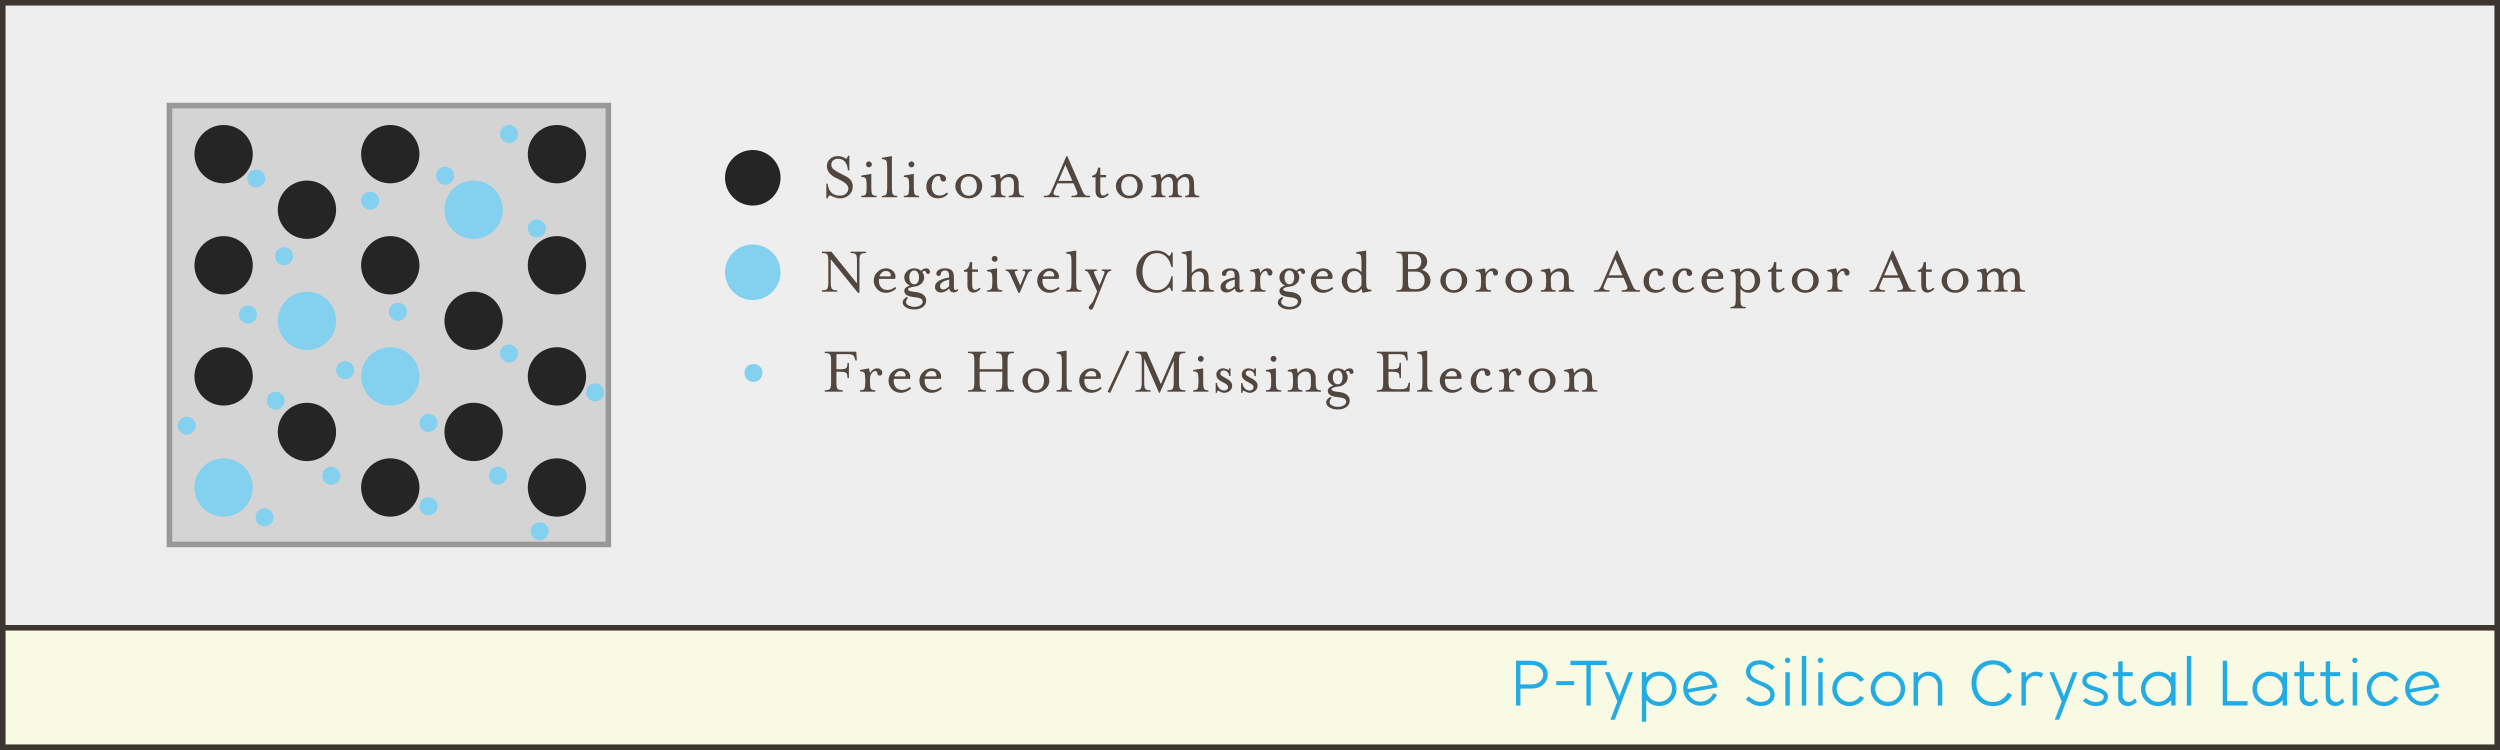 <?xml version="1.0" encoding="UTF-8"?>
<svg width="900px" height="270px" viewBox="0 0 900 270" version="1.1" xmlns="http://www.w3.org/2000/svg" xmlns:xlink="http://www.w3.org/1999/xlink">
    <rect x="0" y="0" width="900" height="270" fill="#808080" stroke="none"/>
    <!-- Generator: Sketch 52.5 (67469) - http://www.bohemiancoding.com/sketch -->
    <title>P-Type_Silicon_Crystal_Lattice</title>
    <desc>Created with Sketch.</desc>
    <g id="P-Type_Silicon_Crystal_Lattice" stroke="none" stroke-width="1" fill="none" fill-rule="evenodd">
        <rect id="Rectangle" stroke="#3D3530" stroke-width="2" fill="#EEEEEE" x="1" y="1" width="898" height="428"></rect>
        <g id="Illustration" transform="translate(60, 37)">
            <g id="Lattice">
                <g>
                    <rect id="Rectangle" stroke="#999999" stroke-width="2" fill="#D4D4D4" x="1" y="1" width="158" height="158"></rect>
                    <circle id="Oval-Copy-3" fill="#252525" cx="20.5" cy="18.5" r="10.5"></circle>
                    <circle id="Oval-Copy-5" fill="#252525" cx="20.5" cy="58.5" r="10.5"></circle>
                    <circle id="Oval-Copy-6" fill="#252525" cx="20.5" cy="98.5" r="10.5"></circle>
                    <circle id="Oval-Copy-10" fill="#252525" cx="50.5" cy="38.5" r="10.5"></circle>
                    <circle id="Oval-Copy-9" fill="#84D0EF" cx="50.5" cy="78.5" r="10.5"></circle>
                    <circle id="Oval-Copy-8" fill="#252525" cx="50.5" cy="118.5" r="10.5"></circle>
                    <circle id="Oval-Copy-26" fill="#84D0EF" cx="110.5" cy="38.5" r="10.5"></circle>
                    <circle id="Oval-Copy-25" fill="#252525" cx="110.5" cy="78.5" r="10.5"></circle>
                    <circle id="Oval-Copy-24" fill="#252525" cx="110.5" cy="118.5" r="10.5"></circle>
                    <circle id="Oval-Copy-7" fill="#84D0EF" cx="20.5" cy="138.5" r="10.5"></circle>
                    <circle id="Oval-Copy-23" fill="#252525" cx="80.5" cy="18.5" r="10.5"></circle>
                    <circle id="Oval-Copy-22" fill="#252525" cx="80.5" cy="58.5" r="10.5"></circle>
                    <circle id="Oval-Copy-21" fill="#84D0EF" cx="80.5" cy="98.5" r="10.5"></circle>
                    <circle id="Oval-Copy-20" fill="#252525" cx="80.5" cy="138.5" r="10.5"></circle>
                    <circle id="Oval-Copy-30" fill="#252525" cx="140.5" cy="18.5" r="10.5"></circle>
                    <circle id="Oval-Copy-29" fill="#252525" cx="140.5" cy="58.5" r="10.5"></circle>
                    <circle id="Oval-Copy-28" fill="#252525" cx="140.5" cy="98.5" r="10.5"></circle>
                    <circle id="Oval-Copy-27" fill="#252525" cx="140.5" cy="138.5" r="10.5"></circle>
                    <g id="Little-Ones" transform="translate(4, 8)" fill="#84D0EF">
                        <circle id="Oval-Copy-31" cx="25.25" cy="68.25" r="3.25"></circle>
                        <circle id="Oval-Copy-32" cx="38.25" cy="47.25" r="3.25"></circle>
                        <circle id="Oval-Copy-33" cx="28.25" cy="19.25" r="3.25"></circle>
                        <circle id="Oval-Copy-34" cx="69.25" cy="27.25" r="3.25"></circle>
                        <circle id="Oval-Copy-35" cx="79.25" cy="67.25" r="3.25"></circle>
                        <circle id="Oval-Copy-36" cx="60.25" cy="88.25" r="3.25"></circle>
                        <circle id="Oval-Copy-37" cx="35.25" cy="99.25" r="3.25"></circle>
                        <circle id="Oval-Copy-38" cx="31.25" cy="141.25" r="3.25"></circle>
                        <circle id="Oval-Copy-39" cx="3.25" cy="108.25" r="3.25"></circle>
                        <circle id="Oval-Copy-40" cx="55.25" cy="126.25" r="3.25"></circle>
                        <circle id="Oval-Copy-41" cx="115.25" cy="126.25" r="3.25"></circle>
                        <circle id="Oval-Copy-42" cx="90.25" cy="107.25" r="3.25"></circle>
                        <circle id="Oval-Copy-43" cx="90.25" cy="137.25" r="3.25"></circle>
                        <circle id="Oval-Copy-44" cx="130.25" cy="146.25" r="3.25"></circle>
                        <circle id="Oval-Copy-45" cx="150.25" cy="96.25" r="3.25"></circle>
                        <circle id="Oval-Copy-46" cx="119.25" cy="82.25" r="3.25"></circle>
                        <circle id="Oval-Copy-47" cx="129.25" cy="37.25" r="3.25"></circle>
                        <circle id="Oval-Copy-48" cx="119.25" cy="3.25" r="3.25"></circle>
                        <circle id="Oval-Copy-49" cx="96.25" cy="18.25" r="3.25"></circle>
                    </g>
                </g>
            </g>
            <g id="Index" transform="translate(201, 17)">
                <g id="Free-Hole" transform="translate(7, 70)">
                    <circle id="Oval-Copy-11" fill="#84D0EF" cx="3.25" cy="10.25" r="3.25"></circle>
                    <path d="M33.112,3.488 L33.112,8.936 L34.312,8.936 C35.512,8.936 36.276,8.804 36.604,8.54 C36.932,8.276 37.096,7.64 37.096,6.632 L37.6,6.632 L37.6,12.128 L37.096,12.128 C37.096,11.12 36.932,10.484 36.604,10.22 C36.276,9.956 35.512,9.824 34.312,9.824 L33.112,9.824 L33.112,13.688 C33.112,14.888 33.244,15.656 33.508,15.992 C33.772,16.328 34.4,16.496 35.392,16.496 L35.392,17 L28.912,17 L28.912,16.496 C29.904,16.496 30.532,16.328 30.796,15.992 C31.06,15.656 31.192,14.888 31.192,13.688 L31.192,5.888 C31.192,4.688 31.06,3.924 30.796,3.596 C30.532,3.268 29.904,3.104 28.912,3.104 L28.912,2.6 L40.264,2.6 L40.456,5.768 L39.952,5.768 L39.832,5.288 C39.656,4.6 39.408,4.128 39.088,3.872 C38.768,3.616 38.096,3.488 37.072,3.488 L33.112,3.488 Z M49.616,10.088 C49.616,10.84 49.296,11.216 48.656,11.216 C48.432,11.216 48.236,11.128 48.068,10.952 C47.9,10.776 47.816,10.576 47.816,10.352 C47.816,9.824 47.56,9.56 47.048,9.56 C46.68,9.56 46.28,9.816 45.848,10.328 C45.416,10.84 45.2,11.52 45.2,12.368 L45.2,13.688 C45.2,14.888 45.316,15.656 45.548,15.992 C45.78,16.328 46.296,16.496 47.096,16.496 L47.096,17 L41.6,17 L41.6,16.496 C42.4,16.496 42.916,16.328 43.148,15.992 C43.38,15.656 43.496,14.888 43.496,13.688 L43.496,12.488 C43.496,11.304 43.38,10.544 43.148,10.208 C42.916,9.872 42.4,9.704 41.6,9.704 L41.6,9.2 L44.792,8.6 C44.936,8.904 45.072,9.48 45.2,10.328 C45.44,9.848 45.8,9.44 46.28,9.104 C46.76,8.768 47.24,8.6 47.72,8.6 C48.328,8.6 48.796,8.76 49.124,9.08 C49.452,9.4 49.616,9.736 49.616,10.088 Z M53.928,11.504 L57.912,11.504 C58.072,11.056 58.004,10.62 57.708,10.196 C57.412,9.772 56.904,9.56 56.184,9.56 C55.672,9.56 55.212,9.736 54.804,10.088 C54.396,10.44 54.104,10.912 53.928,11.504 Z M53.784,12.392 C53.64,13.576 53.828,14.54 54.348,15.284 C54.868,16.028 55.72,16.4 56.904,16.4 C57.304,16.4 57.76,16.296 58.272,16.088 C58.784,15.88 59.208,15.616 59.544,15.296 L59.976,15.824 C59.544,16.288 58.992,16.668 58.32,16.964 C57.648,17.26 56.976,17.408 56.304,17.408 C55.008,17.408 53.944,16.98 53.112,16.124 C52.28,15.268 51.864,14.224 51.864,12.992 C51.864,11.76 52.316,10.72 53.22,9.872 C54.124,9.024 55.152,8.6 56.304,8.6 C57.392,8.6 58.28,8.98 58.968,9.74 C59.656,10.5 59.856,11.384 59.568,12.392 L53.784,12.392 Z M65.056,11.504 L69.04,11.504 C69.2,11.056 69.132,10.62 68.836,10.196 C68.54,9.772 68.032,9.56 67.312,9.56 C66.8,9.56 66.34,9.736 65.932,10.088 C65.524,10.44 65.232,10.912 65.056,11.504 Z M64.912,12.392 C64.768,13.576 64.956,14.54 65.476,15.284 C65.996,16.028 66.848,16.4 68.032,16.4 C68.432,16.4 68.888,16.296 69.4,16.088 C69.912,15.88 70.336,15.616 70.672,15.296 L71.104,15.824 C70.672,16.288 70.12,16.668 69.448,16.964 C68.776,17.26 68.104,17.408 67.432,17.408 C66.136,17.408 65.072,16.98 64.24,16.124 C63.408,15.268 62.992,14.224 62.992,12.992 C62.992,11.76 63.444,10.72 64.348,9.872 C65.252,9.024 66.28,8.6 67.432,8.6 C68.52,8.6 69.408,8.98 70.096,9.74 C70.784,10.5 70.984,11.384 70.696,12.392 L64.912,12.392 Z M84.672,9.8 L84.672,13.688 C84.672,14.888 84.804,15.656 85.068,15.992 C85.332,16.328 85.96,16.496 86.952,16.496 L86.952,17 L80.472,17 L80.472,16.496 C81.464,16.496 82.092,16.328 82.356,15.992 C82.62,15.656 82.752,14.888 82.752,13.688 L82.752,5.888 C82.752,4.688 82.62,3.924 82.356,3.596 C82.092,3.268 81.464,3.104 80.472,3.104 L80.472,2.6 L86.952,2.6 L86.952,3.104 C85.96,3.104 85.332,3.268 85.068,3.596 C84.804,3.924 84.672,4.688 84.672,5.888 L84.672,8.912 L92.832,8.912 L92.832,5.888 C92.832,4.688 92.696,3.924 92.424,3.596 C92.152,3.268 91.52,3.104 90.528,3.104 L90.528,2.6 L97.032,2.6 L97.032,3.104 C96.024,3.104 95.388,3.268 95.124,3.596 C94.86,3.924 94.728,4.688 94.728,5.888 L94.728,13.688 C94.728,14.904 94.86,15.676 95.124,16.004 C95.388,16.332 96.024,16.496 97.032,16.496 L97.032,17 L90.528,17 L90.528,16.496 C91.52,16.496 92.152,16.328 92.424,15.992 C92.696,15.656 92.832,14.888 92.832,13.688 L92.832,9.8 L84.672,9.8 Z M108.328,9.896 C109.288,10.744 109.768,11.776 109.768,12.992 C109.768,14.208 109.292,15.248 108.34,16.112 C107.388,16.976 106.248,17.408 104.92,17.408 C103.592,17.408 102.452,16.976 101.5,16.112 C100.548,15.248 100.072,14.208 100.072,12.992 C100.072,11.776 100.548,10.74 101.5,9.884 C102.452,9.028 103.592,8.6 104.92,8.6 C106.248,8.6 107.384,9.032 108.328,9.896 Z M107.08,15.512 C107.576,14.856 107.824,14.016 107.824,12.992 C107.824,11.968 107.576,11.132 107.08,10.484 C106.584,9.836 105.864,9.512 104.92,9.512 C103.976,9.512 103.256,9.84 102.76,10.496 C102.264,11.152 102.016,11.984 102.016,12.992 C102.016,14 102.264,14.832 102.76,15.488 C103.256,16.144 103.976,16.472 104.92,16.472 C105.864,16.472 106.584,16.152 107.08,15.512 Z M117.872,17 L112.376,17 L112.376,16.496 C113.176,16.496 113.692,16.328 113.924,15.992 C114.156,15.656 114.272,14.888 114.272,13.688 L114.272,6.104 C114.272,4.904 114.156,4.136 113.924,3.8 C113.692,3.464 113.176,3.296 112.376,3.296 L112.376,2.792 L115.976,2.192 L115.976,13.688 C115.976,14.888 116.092,15.656 116.324,15.992 C116.556,16.328 117.072,16.496 117.872,16.496 L117.872,17 Z M122.568,11.504 L126.552,11.504 C126.712,11.056 126.644,10.62 126.348,10.196 C126.052,9.772 125.544,9.56 124.824,9.56 C124.312,9.56 123.852,9.736 123.444,10.088 C123.036,10.44 122.744,10.912 122.568,11.504 Z M122.424,12.392 C122.28,13.576 122.468,14.54 122.988,15.284 C123.508,16.028 124.36,16.4 125.544,16.4 C125.944,16.4 126.4,16.296 126.912,16.088 C127.424,15.88 127.848,15.616 128.184,15.296 L128.616,15.824 C128.184,16.288 127.632,16.668 126.96,16.964 C126.288,17.26 125.616,17.408 124.944,17.408 C123.648,17.408 122.584,16.98 121.752,16.124 C120.92,15.268 120.504,14.224 120.504,12.992 C120.504,11.76 120.956,10.72 121.86,9.872 C122.764,9.024 123.792,8.6 124.944,8.6 C126.032,8.6 126.92,8.98 127.608,9.74 C128.296,10.5 128.496,11.384 128.208,12.392 L122.424,12.392 Z M138.592,2.504 L131.68,17.432 L130.72,17.096 L137.632,2.168 L138.592,2.504 Z M143.912,5.144 L143.912,13.688 C143.912,14.888 144.048,15.656 144.32,15.992 C144.592,16.328 145.224,16.496 146.216,16.496 L146.216,17 L140.744,17 L140.744,16.496 C141.736,16.496 142.364,16.328 142.628,15.992 C142.892,15.656 143.024,14.888 143.024,13.688 L143.024,5.888 C143.024,4.688 142.892,3.924 142.628,3.596 C142.364,3.268 141.736,3.104 140.744,3.104 L140.744,2.6 L144.824,2.6 L149.912,14.288 L154.976,2.6 L158.744,2.6 L158.744,3.104 C157.736,3.104 157.1,3.268 156.836,3.596 C156.572,3.924 156.44,4.688 156.44,5.888 L156.44,13.688 C156.44,14.904 156.572,15.676 156.836,16.004 C157.1,16.332 157.736,16.496 158.744,16.496 L158.744,17 L152.264,17 L152.264,16.496 C153.256,16.496 153.884,16.328 154.148,15.992 C154.412,15.656 154.544,14.888 154.544,13.688 L154.544,5.864 L149.552,17.408 L149.24,17.408 L143.912,5.144 Z M167.04,17 L161.544,17 L161.544,16.496 C162.344,16.496 162.86,16.328 163.092,15.992 C163.324,15.656 163.44,14.888 163.44,13.688 L163.44,12.488 C163.44,11.304 163.324,10.544 163.092,10.208 C162.86,9.872 162.344,9.704 161.544,9.704 L161.544,9.2 L165.144,8.6 L165.144,13.688 C165.144,14.888 165.26,15.656 165.492,15.992 C165.724,16.328 166.24,16.496 167.04,16.496 L167.04,17 Z M165.336,5.168 C165.336,5.472 165.232,5.728 165.024,5.936 C164.816,6.144 164.568,6.248 164.28,6.248 C163.992,6.248 163.744,6.144 163.536,5.936 C163.328,5.728 163.224,5.472 163.224,5.168 C163.224,4.88 163.328,4.632 163.536,4.424 C163.744,4.216 163.992,4.112 164.28,4.112 C164.568,4.112 164.816,4.216 165.024,4.424 C165.232,4.632 165.336,4.88 165.336,5.168 Z M175.576,14.792 C175.576,15.56 175.3,16.188 174.748,16.676 C174.196,17.164 173.52,17.408 172.72,17.408 C172.432,17.408 172.136,17.352 171.832,17.24 C171.528,17.128 171.284,17.02 171.1,16.916 C170.916,16.812 170.744,16.732 170.584,16.676 C170.424,16.62 170.312,16.648 170.248,16.76 C170.184,16.872 170.152,17.088 170.152,17.408 L169.648,17.408 L169.648,13.904 L170.152,13.904 C170.152,14.528 170.392,15.132 170.872,15.716 C171.352,16.3 171.984,16.592 172.768,16.592 C173.152,16.592 173.476,16.472 173.74,16.232 C174.004,15.992 174.136,15.704 174.136,15.368 C174.136,14.872 173.688,14.384 172.792,13.904 L171.448,13.184 C170.392,12.608 169.864,11.808 169.864,10.784 C169.864,10.16 170.108,9.64 170.596,9.224 C171.084,8.808 171.648,8.6 172.288,8.6 C172.832,8.6 173.392,8.744 173.968,9.032 C174.16,9.144 174.292,9.18 174.364,9.14 C174.436,9.1 174.472,8.92 174.472,8.6 L174.976,8.6 L174.976,11.384 L174.472,11.384 C174.472,10.856 174.292,10.388 173.932,9.98 C173.572,9.572 173.104,9.368 172.528,9.368 C172.128,9.368 171.824,9.464 171.616,9.656 C171.408,9.848 171.304,10.096 171.304,10.4 C171.304,10.672 171.408,10.908 171.616,11.108 C171.824,11.308 172.208,11.56 172.768,11.864 L173.92,12.488 C175.024,13.112 175.576,13.88 175.576,14.792 Z M184.736,14.792 C184.736,15.56 184.46,16.188 183.908,16.676 C183.356,17.164 182.68,17.408 181.88,17.408 C181.592,17.408 181.296,17.352 180.992,17.24 C180.688,17.128 180.444,17.02 180.26,16.916 C180.076,16.812 179.904,16.732 179.744,16.676 C179.584,16.62 179.472,16.648 179.408,16.76 C179.344,16.872 179.312,17.088 179.312,17.408 L178.808,17.408 L178.808,13.904 L179.312,13.904 C179.312,14.528 179.552,15.132 180.032,15.716 C180.512,16.3 181.144,16.592 181.928,16.592 C182.312,16.592 182.636,16.472 182.9,16.232 C183.164,15.992 183.296,15.704 183.296,15.368 C183.296,14.872 182.848,14.384 181.952,13.904 L180.608,13.184 C179.552,12.608 179.024,11.808 179.024,10.784 C179.024,10.16 179.268,9.64 179.756,9.224 C180.244,8.808 180.808,8.6 181.448,8.6 C181.992,8.6 182.552,8.744 183.128,9.032 C183.32,9.144 183.452,9.18 183.524,9.14 C183.596,9.1 183.632,8.92 183.632,8.6 L184.136,8.6 L184.136,11.384 L183.632,11.384 C183.632,10.856 183.452,10.388 183.092,9.98 C182.732,9.572 182.264,9.368 181.688,9.368 C181.288,9.368 180.984,9.464 180.776,9.656 C180.568,9.848 180.464,10.096 180.464,10.4 C180.464,10.672 180.568,10.908 180.776,11.108 C180.984,11.308 181.368,11.56 181.928,11.864 L183.08,12.488 C184.184,13.112 184.736,13.88 184.736,14.792 Z M193.224,17 L187.728,17 L187.728,16.496 C188.528,16.496 189.044,16.328 189.276,15.992 C189.508,15.656 189.624,14.888 189.624,13.688 L189.624,12.488 C189.624,11.304 189.508,10.544 189.276,10.208 C189.044,9.872 188.528,9.704 187.728,9.704 L187.728,9.2 L191.328,8.6 L191.328,13.688 C191.328,14.888 191.444,15.656 191.676,15.992 C191.908,16.328 192.424,16.496 193.224,16.496 L193.224,17 Z M191.52,5.168 C191.52,5.472 191.416,5.728 191.208,5.936 C191,6.144 190.752,6.248 190.464,6.248 C190.176,6.248 189.928,6.144 189.72,5.936 C189.512,5.728 189.408,5.472 189.408,5.168 C189.408,4.88 189.512,4.632 189.72,4.424 C189.928,4.216 190.176,4.112 190.464,4.112 C190.752,4.112 191,4.216 191.208,4.424 C191.416,4.632 191.52,4.88 191.52,5.168 Z M199.192,10.328 C200.104,9.176 201.216,8.6 202.528,8.6 C203.568,8.6 204.348,8.928 204.868,9.584 C205.388,10.24 205.648,11.104 205.648,12.176 L205.648,13.688 C205.648,14.888 205.764,15.656 205.996,15.992 C206.228,16.328 206.744,16.496 207.544,16.496 L207.544,17 L202.048,17 L202.048,16.496 C202.832,16.496 203.344,16.324 203.584,15.98 C203.824,15.636 203.944,14.872 203.944,13.688 L203.944,12.296 C203.944,10.584 203.28,9.728 201.952,9.728 C201.264,9.728 200.632,9.968 200.056,10.448 C199.48,10.928 199.192,11.488 199.192,12.128 L199.192,13.688 C199.192,14.92 199.288,15.696 199.48,16.016 C199.672,16.336 200.136,16.496 200.872,16.496 L200.872,17 L195.592,17 L195.592,16.496 C196.392,16.496 196.908,16.328 197.14,15.992 C197.372,15.656 197.488,14.888 197.488,13.688 L197.488,12.488 C197.488,11.304 197.372,10.544 197.14,10.208 C196.908,9.872 196.392,9.704 195.592,9.704 L195.592,9.2 L198.784,8.6 C198.928,8.904 199.064,9.48 199.192,10.328 Z M214.856,13.664 C215.16,13.2 215.312,12.6 215.312,11.864 C215.312,11.128 215.164,10.528 214.868,10.064 C214.572,9.6 214.144,9.368 213.584,9.368 C213.024,9.368 212.592,9.6 212.288,10.064 C211.984,10.528 211.832,11.128 211.832,11.864 C211.832,12.6 211.984,13.196 212.288,13.652 C212.592,14.108 213.024,14.336 213.584,14.336 C214.144,14.336 214.568,14.112 214.856,13.664 Z M211.352,16.136 C211.352,16.616 212.08,16.92 213.536,17.048 C215.072,17.176 216.184,17.528 216.872,18.104 C217.56,18.68 217.904,19.376 217.904,20.192 C217.904,21.168 217.5,21.948 216.692,22.532 C215.884,23.116 214.872,23.408 213.656,23.408 C212.36,23.408 211.316,23.14 210.524,22.604 C209.732,22.068 209.368,21.44 209.432,20.72 C209.496,20 210.008,19.392 210.968,18.896 L211.4,19.16 C210.936,19.688 210.688,20.172 210.656,20.612 C210.624,21.052 210.764,21.4 211.076,21.656 C211.388,21.912 211.772,22.112 212.228,22.256 C212.684,22.4 213.16,22.472 213.656,22.472 C214.44,22.472 215.132,22.3 215.732,21.956 C216.332,21.612 216.632,21.168 216.632,20.624 C216.632,20.096 216.372,19.712 215.852,19.472 C215.332,19.232 214.52,19.056 213.416,18.944 C211.144,18.72 210.008,17.976 210.008,16.712 C210.008,15.848 210.68,15.208 212.024,14.792 C211.4,14.504 210.908,14.104 210.548,13.592 C210.188,13.08 210.008,12.504 210.008,11.864 C210.008,10.968 210.356,10.2 211.052,9.56 C211.748,8.92 212.592,8.6 213.584,8.6 C214.544,8.6 215.368,8.904 216.056,9.512 C216.264,9.256 216.548,9.04 216.908,8.864 C217.268,8.688 217.584,8.6 217.856,8.6 C218.56,8.6 219.008,8.896 219.2,9.488 C219.344,9.936 219.272,10.272 218.984,10.496 C218.888,10.576 218.776,10.616 218.648,10.616 C218.408,10.632 218.228,10.584 218.108,10.472 C217.988,10.36 217.916,10.236 217.892,10.1 C217.868,9.964 217.804,9.836 217.7,9.716 C217.596,9.596 217.432,9.536 217.208,9.536 C216.968,9.536 216.72,9.664 216.464,9.92 C216.928,10.48 217.16,11.128 217.16,11.864 C217.16,12.712 216.848,13.44 216.224,14.048 C215.6,14.656 214.872,15.016 214.04,15.128 C212.248,15.336 211.352,15.672 211.352,16.136 Z M227.656,17 L227.656,16.496 C228.648,16.496 229.276,16.328 229.54,15.992 C229.804,15.656 229.936,14.888 229.936,13.688 L229.936,5.888 C229.936,4.688 229.804,3.924 229.54,3.596 C229.276,3.268 228.648,3.104 227.656,3.104 L227.656,2.6 L238.6,2.6 L238.816,5.768 L238.312,5.768 L238.192,5.288 C238,4.584 237.744,4.108 237.424,3.86 C237.104,3.612 236.432,3.488 235.408,3.488 L231.856,3.488 L231.856,8.936 L233.056,8.936 C234.256,8.936 235.02,8.804 235.348,8.54 C235.676,8.276 235.84,7.64 235.84,6.632 L236.344,6.632 L236.344,12.128 L235.84,12.128 C235.84,11.12 235.676,10.484 235.348,10.22 C235.02,9.956 234.256,9.824 233.056,9.824 L231.856,9.824 L231.856,13.328 C231.856,14.528 231.988,15.292 232.252,15.62 C232.516,15.948 233.144,16.112 234.136,16.112 L236.2,16.112 C236.92,16.112 237.468,16.04 237.844,15.896 C238.22,15.752 238.476,15.568 238.612,15.344 C238.748,15.12 238.872,14.768 238.984,14.288 L239.104,13.808 L239.608,13.808 L239.416,17 L227.656,17 Z M247.688,17 L242.192,17 L242.192,16.496 C242.992,16.496 243.508,16.328 243.74,15.992 C243.972,15.656 244.088,14.888 244.088,13.688 L244.088,6.104 C244.088,4.904 243.972,4.136 243.74,3.8 C243.508,3.464 242.992,3.296 242.192,3.296 L242.192,2.792 L245.792,2.192 L245.792,13.688 C245.792,14.888 245.908,15.656 246.14,15.992 C246.372,16.328 246.888,16.496 247.688,16.496 L247.688,17 Z M252.384,11.504 L256.368,11.504 C256.528,11.056 256.46,10.62 256.164,10.196 C255.868,9.772 255.36,9.56 254.64,9.56 C254.128,9.56 253.668,9.736 253.26,10.088 C252.852,10.44 252.56,10.912 252.384,11.504 Z M252.24,12.392 C252.096,13.576 252.284,14.54 252.804,15.284 C253.324,16.028 254.176,16.4 255.36,16.4 C255.76,16.4 256.216,16.296 256.728,16.088 C257.24,15.88 257.664,15.616 258,15.296 L258.432,15.824 C258,16.288 257.448,16.668 256.776,16.964 C256.104,17.26 255.432,17.408 254.76,17.408 C253.464,17.408 252.4,16.98 251.568,16.124 C250.736,15.268 250.32,14.224 250.32,12.992 C250.32,11.76 250.772,10.72 251.676,9.872 C252.58,9.024 253.608,8.6 254.76,8.6 C255.848,8.6 256.736,8.98 257.424,9.74 C258.112,10.5 258.312,11.384 258.024,12.392 L252.24,12.392 Z M265.696,9.368 C265.056,9.368 264.512,9.736 264.064,10.472 C263.616,11.208 263.392,12.12 263.392,13.208 C263.392,14.2 263.636,14.98 264.124,15.548 C264.612,16.116 265.336,16.4 266.296,16.4 C267.224,16.4 268.08,16.032 268.864,15.296 L269.272,15.824 C268.296,16.88 267.104,17.408 265.696,17.408 C264.384,17.408 263.348,17.016 262.588,16.232 C261.828,15.448 261.448,14.44 261.448,13.208 C261.448,11.88 261.896,10.78 262.792,9.908 C263.688,9.036 264.656,8.6 265.696,8.6 C266.64,8.6 267.352,8.768 267.832,9.104 C268.312,9.44 268.552,9.848 268.552,10.328 C268.552,10.584 268.468,10.82 268.3,11.036 C268.132,11.252 267.864,11.36 267.496,11.36 C267.24,11.36 267.02,11.268 266.836,11.084 C266.652,10.9 266.56,10.672 266.56,10.4 C266.56,9.712 266.272,9.368 265.696,9.368 Z M279.656,10.088 C279.656,10.84 279.336,11.216 278.696,11.216 C278.472,11.216 278.276,11.128 278.108,10.952 C277.94,10.776 277.856,10.576 277.856,10.352 C277.856,9.824 277.6,9.56 277.088,9.56 C276.72,9.56 276.32,9.816 275.888,10.328 C275.456,10.84 275.24,11.52 275.24,12.368 L275.24,13.688 C275.24,14.888 275.356,15.656 275.588,15.992 C275.82,16.328 276.336,16.496 277.136,16.496 L277.136,17 L271.64,17 L271.64,16.496 C272.44,16.496 272.956,16.328 273.188,15.992 C273.42,15.656 273.536,14.888 273.536,13.688 L273.536,12.488 C273.536,11.304 273.42,10.544 273.188,10.208 C272.956,9.872 272.44,9.704 271.64,9.704 L271.64,9.2 L274.832,8.6 C274.976,8.904 275.112,9.48 275.24,10.328 C275.48,9.848 275.84,9.44 276.32,9.104 C276.8,8.768 277.28,8.6 277.76,8.6 C278.368,8.6 278.836,8.76 279.164,9.08 C279.492,9.4 279.656,9.736 279.656,10.088 Z M290.568,9.896 C291.528,10.744 292.008,11.776 292.008,12.992 C292.008,14.208 291.532,15.248 290.58,16.112 C289.628,16.976 288.488,17.408 287.16,17.408 C285.832,17.408 284.692,16.976 283.74,16.112 C282.788,15.248 282.312,14.208 282.312,12.992 C282.312,11.776 282.788,10.74 283.74,9.884 C284.692,9.028 285.832,8.6 287.16,8.6 C288.488,8.6 289.624,9.032 290.568,9.896 Z M289.32,15.512 C289.816,14.856 290.064,14.016 290.064,12.992 C290.064,11.968 289.816,11.132 289.32,10.484 C288.824,9.836 288.104,9.512 287.16,9.512 C286.216,9.512 285.496,9.84 285,10.496 C284.504,11.152 284.256,11.984 284.256,12.992 C284.256,14 284.504,14.832 285,15.488 C285.496,16.144 286.216,16.472 287.16,16.472 C288.104,16.472 288.824,16.152 289.32,15.512 Z M298.672,10.328 C299.584,9.176 300.696,8.6 302.008,8.6 C303.048,8.6 303.828,8.928 304.348,9.584 C304.868,10.24 305.128,11.104 305.128,12.176 L305.128,13.688 C305.128,14.888 305.244,15.656 305.476,15.992 C305.708,16.328 306.224,16.496 307.024,16.496 L307.024,17 L301.528,17 L301.528,16.496 C302.312,16.496 302.824,16.324 303.064,15.98 C303.304,15.636 303.424,14.872 303.424,13.688 L303.424,12.296 C303.424,10.584 302.76,9.728 301.432,9.728 C300.744,9.728 300.112,9.968 299.536,10.448 C298.96,10.928 298.672,11.488 298.672,12.128 L298.672,13.688 C298.672,14.92 298.768,15.696 298.96,16.016 C299.152,16.336 299.616,16.496 300.352,16.496 L300.352,17 L295.072,17 L295.072,16.496 C295.872,16.496 296.388,16.328 296.62,15.992 C296.852,15.656 296.968,14.888 296.968,13.688 L296.968,12.488 C296.968,11.304 296.852,10.544 296.62,10.208 C296.388,9.872 295.872,9.704 295.072,9.704 L295.072,9.2 L298.264,8.6 C298.408,8.904 298.544,9.48 298.672,10.328 Z" id="Free-Hole/Missing-El-Copy" fill="#524740"></path>
                </g>
                <g id="--Atom" transform="translate(0, 34)">
                    <circle id="Oval-Copy-11" fill="#84D0EF" cx="10" cy="10" r="10"></circle>
                    <path d="M47.512,14.024 L47.512,5.888 C47.512,4.688 47.38,3.924 47.116,3.596 C46.852,3.268 46.224,3.104 45.232,3.104 L45.232,2.6 L50.704,2.6 L50.704,3.104 C49.712,3.104 49.08,3.268 48.808,3.596 C48.536,3.924 48.4,4.688 48.4,5.888 L48.4,17.408 L47.848,17.408 L38.08,5.336 L38.08,13.688 C38.08,14.888 38.216,15.656 38.488,15.992 C38.76,16.328 39.392,16.496 40.384,16.496 L40.384,17 L34.912,17 L34.912,16.496 C35.904,16.496 36.532,16.328 36.796,15.992 C37.06,15.656 37.192,14.888 37.192,13.688 L37.192,5.888 C37.192,4.688 37.06,3.924 36.796,3.596 C36.532,3.268 35.904,3.104 34.912,3.104 L34.912,2.6 L38.296,2.6 L47.512,14.024 Z M55.616,11.504 L59.6,11.504 C59.76,11.056 59.692,10.62 59.396,10.196 C59.1,9.772 58.592,9.56 57.872,9.56 C57.36,9.56 56.9,9.736 56.492,10.088 C56.084,10.44 55.792,10.912 55.616,11.504 Z M55.472,12.392 C55.328,13.576 55.516,14.54 56.036,15.284 C56.556,16.028 57.408,16.4 58.592,16.4 C58.992,16.4 59.448,16.296 59.96,16.088 C60.472,15.88 60.896,15.616 61.232,15.296 L61.664,15.824 C61.232,16.288 60.68,16.668 60.008,16.964 C59.336,17.26 58.664,17.408 57.992,17.408 C56.696,17.408 55.632,16.98 54.8,16.124 C53.968,15.268 53.552,14.224 53.552,12.992 C53.552,11.76 54.004,10.72 54.908,9.872 C55.812,9.024 56.84,8.6 57.992,8.6 C59.08,8.6 59.968,8.98 60.656,9.74 C61.344,10.5 61.544,11.384 61.256,12.392 L55.472,12.392 Z M69.384,13.664 C69.688,13.2 69.84,12.6 69.84,11.864 C69.84,11.128 69.692,10.528 69.396,10.064 C69.1,9.6 68.672,9.368 68.112,9.368 C67.552,9.368 67.12,9.6 66.816,10.064 C66.512,10.528 66.36,11.128 66.36,11.864 C66.36,12.6 66.512,13.196 66.816,13.652 C67.12,14.108 67.552,14.336 68.112,14.336 C68.672,14.336 69.096,14.112 69.384,13.664 Z M65.88,16.136 C65.88,16.616 66.608,16.92 68.064,17.048 C69.6,17.176 70.712,17.528 71.4,18.104 C72.088,18.68 72.432,19.376 72.432,20.192 C72.432,21.168 72.028,21.948 71.22,22.532 C70.412,23.116 69.4,23.408 68.184,23.408 C66.888,23.408 65.844,23.14 65.052,22.604 C64.26,22.068 63.896,21.44 63.96,20.72 C64.024,20 64.536,19.392 65.496,18.896 L65.928,19.16 C65.464,19.688 65.216,20.172 65.184,20.612 C65.152,21.052 65.292,21.4 65.604,21.656 C65.916,21.912 66.3,22.112 66.756,22.256 C67.212,22.4 67.688,22.472 68.184,22.472 C68.968,22.472 69.66,22.3 70.26,21.956 C70.86,21.612 71.16,21.168 71.16,20.624 C71.16,20.096 70.9,19.712 70.38,19.472 C69.86,19.232 69.048,19.056 67.944,18.944 C65.672,18.72 64.536,17.976 64.536,16.712 C64.536,15.848 65.208,15.208 66.552,14.792 C65.928,14.504 65.436,14.104 65.076,13.592 C64.716,13.08 64.536,12.504 64.536,11.864 C64.536,10.968 64.884,10.2 65.58,9.56 C66.276,8.92 67.12,8.6 68.112,8.6 C69.072,8.6 69.896,8.904 70.584,9.512 C70.792,9.256 71.076,9.04 71.436,8.864 C71.796,8.688 72.112,8.6 72.384,8.6 C73.088,8.6 73.536,8.896 73.728,9.488 C73.872,9.936 73.8,10.272 73.512,10.496 C73.416,10.576 73.304,10.616 73.176,10.616 C72.936,10.632 72.756,10.584 72.636,10.472 C72.516,10.36 72.444,10.236 72.42,10.1 C72.396,9.964 72.332,9.836 72.228,9.716 C72.124,9.596 71.96,9.536 71.736,9.536 C71.496,9.536 71.248,9.664 70.992,9.92 C71.456,10.48 71.688,11.128 71.688,11.864 C71.688,12.712 71.376,13.44 70.752,14.048 C70.128,14.656 69.4,15.016 68.568,15.128 C66.776,15.336 65.88,15.672 65.88,16.136 Z M83.968,16.52 C83.504,17.016 82.976,17.264 82.384,17.264 C81.424,17.264 80.88,16.8 80.752,15.872 C79.68,16.832 78.68,17.312 77.752,17.312 C77.144,17.312 76.632,17.132 76.216,16.772 C75.8,16.412 75.592,15.92 75.592,15.296 C75.592,13.616 77.296,12.48 80.704,11.888 C80.704,10.944 80.6,10.288 80.392,9.92 C80.184,9.552 79.752,9.368 79.096,9.368 C78.776,9.368 78.468,9.472 78.172,9.68 C77.876,9.888 77.728,10.168 77.728,10.52 C77.728,10.76 77.648,10.96 77.488,11.12 C77.328,11.28 77.136,11.36 76.912,11.36 C76.672,11.36 76.472,11.28 76.312,11.12 C76.152,10.96 76.072,10.76 76.072,10.52 C76.072,9.96 76.38,9.5 76.996,9.14 C77.612,8.78 78.32,8.6 79.12,8.6 C80.288,8.6 81.128,8.856 81.64,9.368 C82.152,9.88 82.408,10.712 82.408,11.864 L82.408,15.488 C82.408,16.112 82.592,16.424 82.96,16.424 C83.168,16.424 83.392,16.304 83.632,16.064 L83.968,16.52 Z M80.704,15.08 L80.704,12.632 C78.496,13.144 77.392,13.936 77.392,15.008 C77.392,15.376 77.5,15.672 77.716,15.896 C77.932,16.12 78.2,16.232 78.52,16.232 C79.112,16.232 79.84,15.848 80.704,15.08 Z M87.272,9.848 L86.024,9.848 L86.024,9.272 C86.712,9.128 87.216,8.816 87.536,8.336 C87.856,7.856 88.064,7.2 88.16,6.368 L88.976,6.368 L88.976,9.008 L91.064,9.008 L91.064,9.848 L88.976,9.848 L88.976,14.648 C88.976,15.8 89.336,16.376 90.056,16.376 C90.52,16.376 91.04,16.104 91.616,15.56 L92.024,15.968 C91.688,16.368 91.284,16.696 90.812,16.952 C90.34,17.208 89.904,17.336 89.504,17.336 C88.816,17.336 88.272,17.112 87.872,16.664 C87.472,16.216 87.272,15.544 87.272,14.648 L87.272,9.848 Z M99.84,17 L94.344,17 L94.344,16.496 C95.144,16.496 95.66,16.328 95.892,15.992 C96.124,15.656 96.24,14.888 96.24,13.688 L96.24,12.488 C96.24,11.304 96.124,10.544 95.892,10.208 C95.66,9.872 95.144,9.704 94.344,9.704 L94.344,9.2 L97.944,8.6 L97.944,13.688 C97.944,14.888 98.06,15.656 98.292,15.992 C98.524,16.328 99.04,16.496 99.84,16.496 L99.84,17 Z M98.136,5.168 C98.136,5.472 98.032,5.728 97.824,5.936 C97.616,6.144 97.368,6.248 97.08,6.248 C96.792,6.248 96.544,6.144 96.336,5.936 C96.128,5.728 96.024,5.472 96.024,5.168 C96.024,4.88 96.128,4.632 96.336,4.424 C96.544,4.216 96.792,4.112 97.08,4.112 C97.368,4.112 97.616,4.216 97.824,4.424 C98.032,4.632 98.136,4.88 98.136,5.168 Z M110.536,9.488 C110.12,9.488 109.788,9.592 109.54,9.8 C109.292,10.008 109.056,10.376 108.832,10.904 L106.12,17.432 L105.64,17.432 L102.712,10.904 C102.472,10.376 102.236,10.008 102.004,9.8 C101.772,9.592 101.464,9.488 101.08,9.488 L101.08,9.008 L105.328,9.008 L105.328,9.488 C104.784,9.488 104.464,9.58 104.368,9.764 C104.272,9.948 104.344,10.328 104.584,10.904 L106.288,14.744 L107.872,10.904 C108.112,10.392 108.184,10.028 108.088,9.812 C107.992,9.596 107.688,9.488 107.176,9.488 L107.176,9.008 L110.536,9.008 L110.536,9.488 Z M114.464,11.504 L118.448,11.504 C118.608,11.056 118.54,10.62 118.244,10.196 C117.948,9.772 117.44,9.56 116.72,9.56 C116.208,9.56 115.748,9.736 115.34,10.088 C114.932,10.44 114.64,10.912 114.464,11.504 Z M114.32,12.392 C114.176,13.576 114.364,14.54 114.884,15.284 C115.404,16.028 116.256,16.4 117.44,16.4 C117.84,16.4 118.296,16.296 118.808,16.088 C119.32,15.88 119.744,15.616 120.08,15.296 L120.512,15.824 C120.08,16.288 119.528,16.668 118.856,16.964 C118.184,17.26 117.512,17.408 116.84,17.408 C115.544,17.408 114.48,16.98 113.648,16.124 C112.816,15.268 112.4,14.224 112.4,12.992 C112.4,11.76 112.852,10.72 113.756,9.872 C114.66,9.024 115.688,8.6 116.84,8.6 C117.928,8.6 118.816,8.98 119.504,9.74 C120.192,10.5 120.392,11.384 120.104,12.392 L114.32,12.392 Z M128.328,17 L122.832,17 L122.832,16.496 C123.632,16.496 124.148,16.328 124.38,15.992 C124.612,15.656 124.728,14.888 124.728,13.688 L124.728,6.104 C124.728,4.904 124.612,4.136 124.38,3.8 C124.148,3.464 123.632,3.296 122.832,3.296 L122.832,2.792 L126.432,2.192 L126.432,13.688 C126.432,14.888 126.548,15.656 126.78,15.992 C127.012,16.328 127.528,16.496 128.328,16.496 L128.328,17 Z M130.96,22.688 C130.96,22.432 131.056,22.204 131.248,22.004 C131.44,21.804 131.692,21.532 132.004,21.188 C132.316,20.844 132.576,20.408 132.784,19.88 L133.984,16.88 L131.224,10.904 C130.968,10.36 130.728,9.988 130.504,9.788 C130.28,9.588 129.984,9.488 129.616,9.488 L129.616,9.008 L133.864,9.008 L133.864,9.488 C133.32,9.488 132.992,9.576 132.88,9.752 C132.768,9.928 132.84,10.312 133.096,10.904 L134.848,14.744 L136.384,10.904 C136.608,10.36 136.672,9.988 136.576,9.788 C136.48,9.588 136.184,9.488 135.688,9.488 L135.688,9.008 L139.048,9.008 L139.048,9.488 C138.296,9.488 137.728,9.96 137.344,10.904 L132.664,22.592 C132.424,23.184 132.128,23.48 131.776,23.48 C131.568,23.48 131.38,23.416 131.212,23.288 C131.044,23.16 130.96,22.96 130.96,22.688 Z M161.184,16.736 L160.704,16.736 C160.576,16.112 160.304,15.656 159.888,15.368 C158.576,16.728 157.088,17.408 155.424,17.408 C153.392,17.408 151.656,16.664 150.216,15.176 C148.776,13.688 148.056,11.896 148.056,9.8 C148.056,7.704 148.776,5.912 150.216,4.424 C151.656,2.936 153.392,2.192 155.424,2.192 C157.12,2.192 158.608,2.872 159.888,4.232 C160.32,3.896 160.592,3.44 160.704,2.864 L161.184,2.864 L161.184,8.144 L160.704,8.144 C160.368,6.56 159.748,5.328 158.844,4.448 C157.94,3.568 156.832,3.128 155.52,3.128 C154.608,3.128 153.8,3.332 153.096,3.74 C152.392,4.148 151.844,4.688 151.452,5.36 C151.06,6.032 150.768,6.744 150.576,7.496 C150.384,8.248 150.288,9.016 150.288,9.8 C150.288,10.584 150.384,11.352 150.576,12.104 C150.768,12.856 151.06,13.564 151.452,14.228 C151.844,14.892 152.392,15.428 153.096,15.836 C153.8,16.244 154.608,16.448 155.52,16.448 C156.832,16.448 157.94,16.004 158.844,15.116 C159.748,14.228 160.368,13.008 160.704,11.456 L161.184,11.456 L161.184,16.736 Z M176.032,17 L170.728,17 L170.728,16.496 C171.48,16.496 171.952,16.336 172.144,16.016 C172.336,15.696 172.432,14.92 172.432,13.688 L172.432,12.296 C172.432,10.584 171.824,9.728 170.608,9.728 C169.968,9.728 169.376,9.964 168.832,10.436 C168.288,10.908 168.016,11.472 168.016,12.128 L168.016,13.688 C168.016,14.936 168.104,15.716 168.28,16.028 C168.456,16.34 168.872,16.496 169.528,16.496 L169.528,17 L164.416,17 L164.416,16.496 C165.216,16.496 165.732,16.328 165.964,15.992 C166.196,15.656 166.312,14.888 166.312,13.688 L166.312,6.104 C166.312,4.904 166.196,4.136 165.964,3.8 C165.732,3.464 165.216,3.296 164.416,3.296 L164.416,2.792 L168.016,2.192 L168.016,10.328 C168.96,9.176 170.008,8.6 171.16,8.6 C173.128,8.6 174.112,9.792 174.112,12.176 L174.112,13.688 C174.112,14.888 174.228,15.656 174.46,15.992 C174.692,16.328 175.216,16.496 176.032,16.496 L176.032,17 Z M186.776,16.52 C186.312,17.016 185.784,17.264 185.192,17.264 C184.232,17.264 183.688,16.8 183.56,15.872 C182.488,16.832 181.488,17.312 180.56,17.312 C179.952,17.312 179.44,17.132 179.024,16.772 C178.608,16.412 178.4,15.92 178.4,15.296 C178.4,13.616 180.104,12.48 183.512,11.888 C183.512,10.944 183.408,10.288 183.2,9.92 C182.992,9.552 182.56,9.368 181.904,9.368 C181.584,9.368 181.276,9.472 180.98,9.68 C180.684,9.888 180.536,10.168 180.536,10.52 C180.536,10.76 180.456,10.96 180.296,11.12 C180.136,11.28 179.944,11.36 179.72,11.36 C179.48,11.36 179.28,11.28 179.12,11.12 C178.96,10.96 178.88,10.76 178.88,10.52 C178.88,9.96 179.188,9.5 179.804,9.14 C180.42,8.78 181.128,8.6 181.928,8.6 C183.096,8.6 183.936,8.856 184.448,9.368 C184.96,9.88 185.216,10.712 185.216,11.864 L185.216,15.488 C185.216,16.112 185.4,16.424 185.768,16.424 C185.976,16.424 186.2,16.304 186.44,16.064 L186.776,16.52 Z M183.512,15.08 L183.512,12.632 C181.304,13.144 180.2,13.936 180.2,15.008 C180.2,15.376 180.308,15.672 180.524,15.896 C180.74,16.12 181.008,16.232 181.328,16.232 C181.92,16.232 182.648,15.848 183.512,15.08 Z M197.088,10.088 C197.088,10.84 196.768,11.216 196.128,11.216 C195.904,11.216 195.708,11.128 195.54,10.952 C195.372,10.776 195.288,10.576 195.288,10.352 C195.288,9.824 195.032,9.56 194.52,9.56 C194.152,9.56 193.752,9.816 193.32,10.328 C192.888,10.84 192.672,11.52 192.672,12.368 L192.672,13.688 C192.672,14.888 192.788,15.656 193.02,15.992 C193.252,16.328 193.768,16.496 194.568,16.496 L194.568,17 L189.072,17 L189.072,16.496 C189.872,16.496 190.388,16.328 190.62,15.992 C190.852,15.656 190.968,14.888 190.968,13.688 L190.968,12.488 C190.968,11.304 190.852,10.544 190.62,10.208 C190.388,9.872 189.872,9.704 189.072,9.704 L189.072,9.2 L192.264,8.6 C192.408,8.904 192.544,9.48 192.672,10.328 C192.912,9.848 193.272,9.44 193.752,9.104 C194.232,8.768 194.712,8.6 195.192,8.6 C195.8,8.6 196.268,8.76 196.596,9.08 C196.924,9.4 197.088,9.736 197.088,10.088 Z M204.448,13.664 C204.752,13.2 204.904,12.6 204.904,11.864 C204.904,11.128 204.756,10.528 204.46,10.064 C204.164,9.6 203.736,9.368 203.176,9.368 C202.616,9.368 202.184,9.6 201.88,10.064 C201.576,10.528 201.424,11.128 201.424,11.864 C201.424,12.6 201.576,13.196 201.88,13.652 C202.184,14.108 202.616,14.336 203.176,14.336 C203.736,14.336 204.16,14.112 204.448,13.664 Z M200.944,16.136 C200.944,16.616 201.672,16.92 203.128,17.048 C204.664,17.176 205.776,17.528 206.464,18.104 C207.152,18.68 207.496,19.376 207.496,20.192 C207.496,21.168 207.092,21.948 206.284,22.532 C205.476,23.116 204.464,23.408 203.248,23.408 C201.952,23.408 200.908,23.14 200.116,22.604 C199.324,22.068 198.96,21.44 199.024,20.72 C199.088,20 199.6,19.392 200.56,18.896 L200.992,19.16 C200.528,19.688 200.28,20.172 200.248,20.612 C200.216,21.052 200.356,21.4 200.668,21.656 C200.98,21.912 201.364,22.112 201.82,22.256 C202.276,22.4 202.752,22.472 203.248,22.472 C204.032,22.472 204.724,22.3 205.324,21.956 C205.924,21.612 206.224,21.168 206.224,20.624 C206.224,20.096 205.964,19.712 205.444,19.472 C204.924,19.232 204.112,19.056 203.008,18.944 C200.736,18.72 199.6,17.976 199.6,16.712 C199.6,15.848 200.272,15.208 201.616,14.792 C200.992,14.504 200.5,14.104 200.14,13.592 C199.78,13.08 199.6,12.504 199.6,11.864 C199.6,10.968 199.948,10.2 200.644,9.56 C201.34,8.92 202.184,8.6 203.176,8.6 C204.136,8.6 204.96,8.904 205.648,9.512 C205.856,9.256 206.14,9.04 206.5,8.864 C206.86,8.688 207.176,8.6 207.448,8.6 C208.152,8.6 208.6,8.896 208.792,9.488 C208.936,9.936 208.864,10.272 208.576,10.496 C208.48,10.576 208.368,10.616 208.24,10.616 C208,10.632 207.82,10.584 207.7,10.472 C207.58,10.36 207.508,10.236 207.484,10.1 C207.46,9.964 207.396,9.836 207.292,9.716 C207.188,9.596 207.024,9.536 206.8,9.536 C206.56,9.536 206.312,9.664 206.056,9.92 C206.52,10.48 206.752,11.128 206.752,11.864 C206.752,12.712 206.44,13.44 205.816,14.048 C205.192,14.656 204.464,15.016 203.632,15.128 C201.84,15.336 200.944,15.672 200.944,16.136 Z M212.96,11.504 L216.944,11.504 C217.104,11.056 217.036,10.62 216.74,10.196 C216.444,9.772 215.936,9.56 215.216,9.56 C214.704,9.56 214.244,9.736 213.836,10.088 C213.428,10.44 213.136,10.912 212.96,11.504 Z M212.816,12.392 C212.672,13.576 212.86,14.54 213.38,15.284 C213.9,16.028 214.752,16.4 215.936,16.4 C216.336,16.4 216.792,16.296 217.304,16.088 C217.816,15.88 218.24,15.616 218.576,15.296 L219.008,15.824 C218.576,16.288 218.024,16.668 217.352,16.964 C216.68,17.26 216.008,17.408 215.336,17.408 C214.04,17.408 212.976,16.98 212.144,16.124 C211.312,15.268 210.896,14.224 210.896,12.992 C210.896,11.76 211.348,10.72 212.252,9.872 C213.156,9.024 214.184,8.6 215.336,8.6 C216.424,8.6 217.312,8.98 218,9.74 C218.688,10.5 218.888,11.384 218.6,12.392 L212.816,12.392 Z M229.128,14.552 L229.128,11.456 C228.904,10.88 228.576,10.42 228.144,10.076 C227.712,9.732 227.232,9.56 226.704,9.56 C225.808,9.56 225.128,9.88 224.664,10.52 C224.2,11.16 223.968,11.984 223.968,12.992 C223.968,14.016 224.2,14.848 224.664,15.488 C225.128,16.128 225.808,16.448 226.704,16.448 C227.232,16.448 227.712,16.276 228.144,15.932 C228.576,15.588 228.904,15.128 229.128,14.552 Z M229.128,10.016 L229.128,6.104 C229.128,4.904 229.012,4.136 228.78,3.8 C228.548,3.464 228.032,3.296 227.232,3.296 L227.232,2.792 L230.832,2.192 L230.832,13.496 C230.832,14.696 230.948,15.464 231.18,15.8 C231.412,16.136 231.928,16.304 232.728,16.304 L232.728,16.808 L229.536,17.408 C229.424,17.168 229.296,16.68 229.152,15.944 C228.368,16.92 227.384,17.408 226.2,17.408 C225.064,17.408 224.084,16.976 223.26,16.112 C222.436,15.248 222.024,14.208 222.024,12.992 C222.024,11.776 222.436,10.74 223.26,9.884 C224.084,9.028 225.064,8.6 226.2,8.6 C227.384,8.6 228.36,9.072 229.128,10.016 Z M248.792,16.112 C249.784,16.112 250.544,15.816 251.072,15.224 C251.6,14.632 251.864,13.88 251.864,12.968 C251.864,12.04 251.6,11.276 251.072,10.676 C250.544,10.076 249.784,9.776 248.792,9.776 L245.888,9.776 L245.888,13.328 C245.888,14.528 246.02,15.292 246.284,15.62 C246.548,15.948 247.176,16.112 248.168,16.112 L248.792,16.112 Z M245.888,3.488 L245.888,8.888 L248.024,8.888 C248.888,8.888 249.544,8.636 249.992,8.132 C250.44,7.628 250.664,6.984 250.664,6.2 C250.664,5.416 250.44,4.768 249.992,4.256 C249.544,3.744 248.888,3.488 248.024,3.488 L245.888,3.488 Z M250.904,9.176 C251.832,9.464 252.576,9.952 253.136,10.64 C253.696,11.328 253.976,12.104 253.976,12.968 C253.976,14.136 253.52,15.1 252.608,15.86 C251.696,16.62 250.432,17 248.816,17 L241.688,17 L241.688,16.496 C242.68,16.496 243.308,16.328 243.572,15.992 C243.836,15.656 243.968,14.888 243.968,13.688 L243.968,5.888 C243.968,4.688 243.836,3.924 243.572,3.596 C243.308,3.268 242.68,3.104 241.688,3.104 L241.688,2.6 L248.144,2.6 C249.616,2.6 250.756,2.94 251.564,3.62 C252.372,4.3 252.776,5.16 252.776,6.2 C252.776,7.448 252.152,8.44 250.904,9.176 Z M265.776,9.896 C266.736,10.744 267.216,11.776 267.216,12.992 C267.216,14.208 266.74,15.248 265.788,16.112 C264.836,16.976 263.696,17.408 262.368,17.408 C261.04,17.408 259.9,16.976 258.948,16.112 C257.996,15.248 257.52,14.208 257.52,12.992 C257.52,11.776 257.996,10.74 258.948,9.884 C259.9,9.028 261.04,8.6 262.368,8.6 C263.696,8.6 264.832,9.032 265.776,9.896 Z M264.528,15.512 C265.024,14.856 265.272,14.016 265.272,12.992 C265.272,11.968 265.024,11.132 264.528,10.484 C264.032,9.836 263.312,9.512 262.368,9.512 C261.424,9.512 260.704,9.84 260.208,10.496 C259.712,11.152 259.464,11.984 259.464,12.992 C259.464,14 259.712,14.832 260.208,15.488 C260.704,16.144 261.424,16.472 262.368,16.472 C263.312,16.472 264.032,16.152 264.528,15.512 Z M278.296,10.088 C278.296,10.84 277.976,11.216 277.336,11.216 C277.112,11.216 276.916,11.128 276.748,10.952 C276.58,10.776 276.496,10.576 276.496,10.352 C276.496,9.824 276.24,9.56 275.728,9.56 C275.36,9.56 274.96,9.816 274.528,10.328 C274.096,10.84 273.88,11.52 273.88,12.368 L273.88,13.688 C273.88,14.888 273.996,15.656 274.228,15.992 C274.46,16.328 274.976,16.496 275.776,16.496 L275.776,17 L270.28,17 L270.28,16.496 C271.08,16.496 271.596,16.328 271.828,15.992 C272.06,15.656 272.176,14.888 272.176,13.688 L272.176,12.488 C272.176,11.304 272.06,10.544 271.828,10.208 C271.596,9.872 271.08,9.704 270.28,9.704 L270.28,9.2 L273.472,8.6 C273.616,8.904 273.752,9.48 273.88,10.328 C274.12,9.848 274.48,9.44 274.96,9.104 C275.44,8.768 275.92,8.6 276.4,8.6 C277.008,8.6 277.476,8.76 277.804,9.08 C278.132,9.4 278.296,9.736 278.296,10.088 Z M289.208,9.896 C290.168,10.744 290.648,11.776 290.648,12.992 C290.648,14.208 290.172,15.248 289.22,16.112 C288.268,16.976 287.128,17.408 285.8,17.408 C284.472,17.408 283.332,16.976 282.38,16.112 C281.428,15.248 280.952,14.208 280.952,12.992 C280.952,11.776 281.428,10.74 282.38,9.884 C283.332,9.028 284.472,8.6 285.8,8.6 C287.128,8.6 288.264,9.032 289.208,9.896 Z M287.96,15.512 C288.456,14.856 288.704,14.016 288.704,12.992 C288.704,11.968 288.456,11.132 287.96,10.484 C287.464,9.836 286.744,9.512 285.8,9.512 C284.856,9.512 284.136,9.84 283.64,10.496 C283.144,11.152 282.896,11.984 282.896,12.992 C282.896,14 283.144,14.832 283.64,15.488 C284.136,16.144 284.856,16.472 285.8,16.472 C286.744,16.472 287.464,16.152 287.96,15.512 Z M297.312,10.328 C298.224,9.176 299.336,8.6 300.648,8.6 C301.688,8.6 302.468,8.928 302.988,9.584 C303.508,10.24 303.768,11.104 303.768,12.176 L303.768,13.688 C303.768,14.888 303.884,15.656 304.116,15.992 C304.348,16.328 304.864,16.496 305.664,16.496 L305.664,17 L300.168,17 L300.168,16.496 C300.952,16.496 301.464,16.324 301.704,15.98 C301.944,15.636 302.064,14.872 302.064,13.688 L302.064,12.296 C302.064,10.584 301.4,9.728 300.072,9.728 C299.384,9.728 298.752,9.968 298.176,10.448 C297.6,10.928 297.312,11.488 297.312,12.128 L297.312,13.688 C297.312,14.92 297.408,15.696 297.6,16.016 C297.792,16.336 298.256,16.496 298.992,16.496 L298.992,17 L293.712,17 L293.712,16.496 C294.512,16.496 295.028,16.328 295.26,15.992 C295.492,15.656 295.608,14.888 295.608,13.688 L295.608,12.488 C295.608,11.304 295.492,10.544 295.26,10.208 C295.028,9.872 294.512,9.704 293.712,9.704 L293.712,9.2 L296.904,8.6 C297.048,8.904 297.184,9.48 297.312,10.328 Z M317.696,12.008 L316.544,14.672 C316.24,15.328 316.228,15.796 316.508,16.076 C316.788,16.356 317.424,16.496 318.416,16.496 L318.416,17 L312.8,17 L312.8,16.496 C313.312,16.496 313.708,16.476 313.988,16.436 C314.268,16.396 314.516,16.268 314.732,16.052 C314.948,15.836 315.1,15.64 315.188,15.464 C315.276,15.288 315.44,14.936 315.68,14.408 L320.96,2.192 L321.272,2.192 L326.576,14.408 C326.816,14.936 326.98,15.288 327.068,15.464 C327.156,15.64 327.308,15.836 327.524,16.052 C327.74,16.268 327.984,16.396 328.256,16.436 C328.528,16.476 328.92,16.496 329.432,16.496 L329.432,17 L322.784,17 L322.784,16.496 C323.776,16.496 324.408,16.356 324.68,16.076 C324.952,15.796 324.944,15.328 324.656,14.672 L323.504,12.008 L317.696,12.008 Z M323.096,11.12 L320.576,5.336 L318.08,11.12 L323.096,11.12 Z M334.92,9.368 C334.28,9.368 333.736,9.736 333.288,10.472 C332.84,11.208 332.616,12.12 332.616,13.208 C332.616,14.2 332.86,14.98 333.348,15.548 C333.836,16.116 334.56,16.4 335.52,16.4 C336.448,16.4 337.304,16.032 338.088,15.296 L338.496,15.824 C337.52,16.88 336.328,17.408 334.92,17.408 C333.608,17.408 332.572,17.016 331.812,16.232 C331.052,15.448 330.672,14.44 330.672,13.208 C330.672,11.88 331.12,10.78 332.016,9.908 C332.912,9.036 333.88,8.6 334.92,8.6 C335.864,8.6 336.576,8.768 337.056,9.104 C337.536,9.44 337.776,9.848 337.776,10.328 C337.776,10.584 337.692,10.82 337.524,11.036 C337.356,11.252 337.088,11.36 336.72,11.36 C336.464,11.36 336.244,11.268 336.06,11.084 C335.876,10.9 335.784,10.672 335.784,10.4 C335.784,9.712 335.496,9.368 334.92,9.368 Z M345.352,9.368 C344.712,9.368 344.168,9.736 343.72,10.472 C343.272,11.208 343.048,12.12 343.048,13.208 C343.048,14.2 343.292,14.98 343.78,15.548 C344.268,16.116 344.992,16.4 345.952,16.4 C346.88,16.4 347.736,16.032 348.52,15.296 L348.928,15.824 C347.952,16.88 346.76,17.408 345.352,17.408 C344.04,17.408 343.004,17.016 342.244,16.232 C341.484,15.448 341.104,14.44 341.104,13.208 C341.104,11.88 341.552,10.78 342.448,9.908 C343.344,9.036 344.312,8.6 345.352,8.6 C346.296,8.6 347.008,8.768 347.488,9.104 C347.968,9.44 348.208,9.848 348.208,10.328 C348.208,10.584 348.124,10.82 347.956,11.036 C347.788,11.252 347.52,11.36 347.152,11.36 C346.896,11.36 346.676,11.268 346.492,11.084 C346.308,10.9 346.216,10.672 346.216,10.4 C346.216,9.712 345.928,9.368 345.352,9.368 Z M353.6,11.504 L357.584,11.504 C357.744,11.056 357.676,10.62 357.38,10.196 C357.084,9.772 356.576,9.56 355.856,9.56 C355.344,9.56 354.884,9.736 354.476,10.088 C354.068,10.44 353.776,10.912 353.6,11.504 Z M353.456,12.392 C353.312,13.576 353.5,14.54 354.02,15.284 C354.54,16.028 355.392,16.4 356.576,16.4 C356.976,16.4 357.432,16.296 357.944,16.088 C358.456,15.88 358.88,15.616 359.216,15.296 L359.648,15.824 C359.216,16.288 358.664,16.668 357.992,16.964 C357.32,17.26 356.648,17.408 355.976,17.408 C354.68,17.408 353.616,16.98 352.784,16.124 C351.952,15.268 351.536,14.224 351.536,12.992 C351.536,11.76 351.988,10.72 352.892,9.872 C353.796,9.024 354.824,8.6 355.976,8.6 C357.064,8.6 357.952,8.98 358.64,9.74 C359.328,10.5 359.528,11.384 359.24,12.392 L353.456,12.392 Z M370.032,15.488 C370.496,14.832 370.728,14 370.728,12.992 C370.728,11.984 370.496,11.16 370.032,10.52 C369.568,9.88 368.896,9.56 368.016,9.56 C367.472,9.56 366.988,9.728 366.564,10.064 C366.14,10.4 365.808,10.856 365.568,11.432 L365.568,14.528 C365.808,15.12 366.14,15.588 366.564,15.932 C366.988,16.276 367.472,16.448 368.016,16.448 C368.896,16.448 369.568,16.128 370.032,15.488 Z M365.568,19.712 C365.568,20.896 365.684,21.656 365.916,21.992 C366.148,22.328 366.664,22.496 367.464,22.496 L367.464,23 L361.968,23 L361.968,22.496 C362.768,22.496 363.284,22.332 363.516,22.004 C363.748,21.676 363.864,20.912 363.864,19.712 L363.864,12.488 C363.864,11.288 363.748,10.524 363.516,10.196 C363.284,9.868 362.768,9.704 361.968,9.704 L361.968,9.2 L365.184,8.6 C365.28,8.776 365.4,9.264 365.544,10.064 C366.36,9.088 367.352,8.6 368.52,8.6 C369.656,8.6 370.632,9.028 371.448,9.884 C372.264,10.74 372.672,11.776 372.672,12.992 C372.672,14.208 372.264,15.248 371.448,16.112 C370.632,16.976 369.656,17.408 368.52,17.408 C367.336,17.408 366.352,16.928 365.568,15.968 L365.568,19.712 Z M376.744,9.848 L375.496,9.848 L375.496,9.272 C376.184,9.128 376.688,8.816 377.008,8.336 C377.328,7.856 377.536,7.2 377.632,6.368 L378.448,6.368 L378.448,9.008 L380.536,9.008 L380.536,9.848 L378.448,9.848 L378.448,14.648 C378.448,15.8 378.808,16.376 379.528,16.376 C379.992,16.376 380.512,16.104 381.088,15.56 L381.496,15.968 C381.16,16.368 380.756,16.696 380.284,16.952 C379.812,17.208 379.376,17.336 378.976,17.336 C378.288,17.336 377.744,17.112 377.344,16.664 C376.944,16.216 376.744,15.544 376.744,14.648 L376.744,9.848 Z M392.312,9.896 C393.272,10.744 393.752,11.776 393.752,12.992 C393.752,14.208 393.276,15.248 392.324,16.112 C391.372,16.976 390.232,17.408 388.904,17.408 C387.576,17.408 386.436,16.976 385.484,16.112 C384.532,15.248 384.056,14.208 384.056,12.992 C384.056,11.776 384.532,10.74 385.484,9.884 C386.436,9.028 387.576,8.6 388.904,8.6 C390.232,8.6 391.368,9.032 392.312,9.896 Z M391.064,15.512 C391.56,14.856 391.808,14.016 391.808,12.992 C391.808,11.968 391.56,11.132 391.064,10.484 C390.568,9.836 389.848,9.512 388.904,9.512 C387.96,9.512 387.24,9.84 386.744,10.496 C386.248,11.152 386,11.984 386,12.992 C386,14 386.248,14.832 386.744,15.488 C387.24,16.144 387.96,16.472 388.904,16.472 C389.848,16.472 390.568,16.152 391.064,15.512 Z M404.832,10.088 C404.832,10.84 404.512,11.216 403.872,11.216 C403.648,11.216 403.452,11.128 403.284,10.952 C403.116,10.776 403.032,10.576 403.032,10.352 C403.032,9.824 402.776,9.56 402.264,9.56 C401.896,9.56 401.496,9.816 401.064,10.328 C400.632,10.84 400.416,11.52 400.416,12.368 L400.416,13.688 C400.416,14.888 400.532,15.656 400.764,15.992 C400.996,16.328 401.512,16.496 402.312,16.496 L402.312,17 L396.816,17 L396.816,16.496 C397.616,16.496 398.132,16.328 398.364,15.992 C398.596,15.656 398.712,14.888 398.712,13.688 L398.712,12.488 C398.712,11.304 398.596,10.544 398.364,10.208 C398.132,9.872 397.616,9.704 396.816,9.704 L396.816,9.2 L400.008,8.6 C400.152,8.904 400.288,9.48 400.416,10.328 C400.656,9.848 401.016,9.44 401.496,9.104 C401.976,8.768 402.456,8.6 402.936,8.6 C403.544,8.6 404.012,8.76 404.34,9.08 C404.668,9.4 404.832,9.736 404.832,10.088 Z M416.912,12.008 L415.76,14.672 C415.456,15.328 415.444,15.796 415.724,16.076 C416.004,16.356 416.64,16.496 417.632,16.496 L417.632,17 L412.016,17 L412.016,16.496 C412.528,16.496 412.924,16.476 413.204,16.436 C413.484,16.396 413.732,16.268 413.948,16.052 C414.164,15.836 414.316,15.64 414.404,15.464 C414.492,15.288 414.656,14.936 414.896,14.408 L420.176,2.192 L420.488,2.192 L425.792,14.408 C426.032,14.936 426.196,15.288 426.284,15.464 C426.372,15.64 426.524,15.836 426.74,16.052 C426.956,16.268 427.2,16.396 427.472,16.436 C427.744,16.476 428.136,16.496 428.648,16.496 L428.648,17 L422,17 L422,16.496 C422.992,16.496 423.624,16.356 423.896,16.076 C424.168,15.796 424.16,15.328 423.872,14.672 L422.72,12.008 L416.912,12.008 Z M422.312,11.12 L419.792,5.336 L417.296,11.12 L422.312,11.12 Z M430.656,9.848 L429.408,9.848 L429.408,9.272 C430.096,9.128 430.6,8.816 430.92,8.336 C431.24,7.856 431.448,7.2 431.544,6.368 L432.36,6.368 L432.36,9.008 L434.448,9.008 L434.448,9.848 L432.36,9.848 L432.36,14.648 C432.36,15.8 432.72,16.376 433.44,16.376 C433.904,16.376 434.424,16.104 435,15.56 L435.408,15.968 C435.072,16.368 434.668,16.696 434.196,16.952 C433.724,17.208 433.288,17.336 432.888,17.336 C432.2,17.336 431.656,17.112 431.256,16.664 C430.856,16.216 430.656,15.544 430.656,14.648 L430.656,9.848 Z M446.224,9.896 C447.184,10.744 447.664,11.776 447.664,12.992 C447.664,14.208 447.188,15.248 446.236,16.112 C445.284,16.976 444.144,17.408 442.816,17.408 C441.488,17.408 440.348,16.976 439.396,16.112 C438.444,15.248 437.968,14.208 437.968,12.992 C437.968,11.776 438.444,10.74 439.396,9.884 C440.348,9.028 441.488,8.6 442.816,8.6 C444.144,8.6 445.28,9.032 446.224,9.896 Z M444.976,15.512 C445.472,14.856 445.72,14.016 445.72,12.992 C445.72,11.968 445.472,11.132 444.976,10.484 C444.48,9.836 443.76,9.512 442.816,9.512 C441.872,9.512 441.152,9.84 440.656,10.496 C440.16,11.152 439.912,11.984 439.912,12.992 C439.912,14 440.16,14.832 440.656,15.488 C441.152,16.144 441.872,16.472 442.816,16.472 C443.76,16.472 444.48,16.152 444.976,15.512 Z M460.208,12.128 L460.208,13.688 C460.208,14.952 460.292,15.736 460.46,16.04 C460.628,16.344 461.048,16.496 461.72,16.496 L461.72,17 L457.016,17 L457.016,16.496 C457.688,16.496 458.108,16.344 458.276,16.04 C458.444,15.736 458.528,14.952 458.528,13.688 L458.528,12.296 C458.528,10.584 457.952,9.728 456.8,9.728 C456.304,9.728 455.768,9.96 455.192,10.424 C454.616,10.888 454.328,11.456 454.328,12.128 L454.328,13.688 C454.328,14.936 454.412,15.716 454.58,16.028 C454.748,16.34 455.16,16.496 455.816,16.496 L455.816,17 L450.728,17 L450.728,16.496 C451.528,16.496 452.044,16.328 452.276,15.992 C452.508,15.656 452.624,14.888 452.624,13.688 L452.624,12.488 C452.624,11.304 452.508,10.544 452.276,10.208 C452.044,9.872 451.528,9.704 450.728,9.704 L450.728,9.2 L453.92,8.6 C454.064,8.904 454.2,9.48 454.328,10.328 C455.24,9.176 456.28,8.6 457.448,8.6 C458.776,8.6 459.624,9.2 459.992,10.4 C460.312,9.952 460.788,9.54 461.42,9.164 C462.052,8.788 462.696,8.6 463.352,8.6 C465.192,8.6 466.112,9.792 466.112,12.176 L466.112,13.688 C466.112,14.888 466.228,15.656 466.46,15.992 C466.692,16.328 467.208,16.496 468.008,16.496 L468.008,17 L462.92,17 L462.92,16.496 C463.592,16.496 464.008,16.344 464.168,16.04 C464.328,15.736 464.408,14.952 464.408,13.688 L464.408,12.296 C464.408,10.584 463.84,9.728 462.704,9.728 C462.208,9.728 461.668,9.96 461.084,10.424 C460.5,10.888 460.208,11.456 460.208,12.128 Z" id="Negatively-Charged-B-Copy" fill="#524740"></path>
                </g>
                <g id="Silicon-Atom">
                    <circle id="Oval-Copy-5" fill="#252525" cx="10" cy="10" r="10"></circle>
                    <path d="M37.664,16.28 C37.296,16.584 37.064,16.96 36.968,17.408 L36.488,17.408 L36.488,12.128 L36.992,12.128 C36.992,12.192 36.996,12.276 37.004,12.38 C37.012,12.484 37.044,12.684 37.1,12.98 C37.156,13.276 37.236,13.56 37.34,13.832 C37.444,14.104 37.608,14.408 37.832,14.744 C38.056,15.08 38.316,15.368 38.612,15.608 C38.908,15.848 39.3,16.048 39.788,16.208 C40.276,16.368 40.816,16.448 41.408,16.448 C42.272,16.448 42.988,16.2 43.556,15.704 C44.124,15.208 44.408,14.576 44.408,13.808 C44.408,12.832 43.488,11.864 41.648,10.904 L39.344,9.728 C38.592,9.328 37.96,8.784 37.448,8.096 C36.936,7.408 36.68,6.632 36.68,5.768 C36.68,4.76 37.056,3.912 37.808,3.224 C38.56,2.536 39.512,2.192 40.664,2.192 C41.72,2.192 42.696,2.52 43.592,3.176 C43.96,2.872 44.192,2.504 44.288,2.072 L44.768,2.072 L44.768,7.352 L44.264,7.352 C44.024,4.552 42.8,3.152 40.592,3.152 C39.92,3.152 39.364,3.356 38.924,3.764 C38.484,4.172 38.264,4.68 38.264,5.288 C38.264,5.88 38.476,6.38 38.9,6.788 C39.324,7.196 40.088,7.688 41.192,8.264 L43.472,9.44 C45.152,10.288 45.992,11.504 45.992,13.088 C45.992,14.368 45.548,15.408 44.66,16.208 C43.772,17.008 42.688,17.408 41.408,17.408 C40.864,17.408 40.344,17.328 39.848,17.168 C39.352,17.008 38.904,16.828 38.504,16.628 C38.104,16.428 37.824,16.312 37.664,16.28 Z M54.576,17 L49.08,17 L49.08,16.496 C49.88,16.496 50.396,16.328 50.628,15.992 C50.86,15.656 50.976,14.888 50.976,13.688 L50.976,12.488 C50.976,11.304 50.86,10.544 50.628,10.208 C50.396,9.872 49.88,9.704 49.08,9.704 L49.08,9.2 L52.68,8.6 L52.68,13.688 C52.68,14.888 52.796,15.656 53.028,15.992 C53.26,16.328 53.776,16.496 54.576,16.496 L54.576,17 Z M52.872,5.168 C52.872,5.472 52.768,5.728 52.56,5.936 C52.352,6.144 52.104,6.248 51.816,6.248 C51.528,6.248 51.28,6.144 51.072,5.936 C50.864,5.728 50.76,5.472 50.76,5.168 C50.76,4.88 50.864,4.632 51.072,4.424 C51.28,4.216 51.528,4.112 51.816,4.112 C52.104,4.112 52.352,4.216 52.56,4.424 C52.768,4.632 52.872,4.88 52.872,5.168 Z M61.984,17 L56.488,17 L56.488,16.496 C57.288,16.496 57.804,16.328 58.036,15.992 C58.268,15.656 58.384,14.888 58.384,13.688 L58.384,6.104 C58.384,4.904 58.268,4.136 58.036,3.8 C57.804,3.464 57.288,3.296 56.488,3.296 L56.488,2.792 L60.088,2.192 L60.088,13.688 C60.088,14.888 60.204,15.656 60.436,15.992 C60.668,16.328 61.184,16.496 61.984,16.496 L61.984,17 Z M69.872,17 L64.376,17 L64.376,16.496 C65.176,16.496 65.692,16.328 65.924,15.992 C66.156,15.656 66.272,14.888 66.272,13.688 L66.272,12.488 C66.272,11.304 66.156,10.544 65.924,10.208 C65.692,9.872 65.176,9.704 64.376,9.704 L64.376,9.2 L67.976,8.6 L67.976,13.688 C67.976,14.888 68.092,15.656 68.324,15.992 C68.556,16.328 69.072,16.496 69.872,16.496 L69.872,17 Z M68.168,5.168 C68.168,5.472 68.064,5.728 67.856,5.936 C67.648,6.144 67.4,6.248 67.112,6.248 C66.824,6.248 66.576,6.144 66.368,5.936 C66.16,5.728 66.056,5.472 66.056,5.168 C66.056,4.88 66.16,4.632 66.368,4.424 C66.576,4.216 66.824,4.112 67.112,4.112 C67.4,4.112 67.648,4.216 67.856,4.424 C68.064,4.632 68.168,4.88 68.168,5.168 Z M76.728,9.368 C76.088,9.368 75.544,9.736 75.096,10.472 C74.648,11.208 74.424,12.12 74.424,13.208 C74.424,14.2 74.668,14.98 75.156,15.548 C75.644,16.116 76.368,16.4 77.328,16.4 C78.256,16.4 79.112,16.032 79.896,15.296 L80.304,15.824 C79.328,16.88 78.136,17.408 76.728,17.408 C75.416,17.408 74.38,17.016 73.62,16.232 C72.86,15.448 72.48,14.44 72.48,13.208 C72.48,11.88 72.928,10.78 73.824,9.908 C74.72,9.036 75.688,8.6 76.728,8.6 C77.672,8.6 78.384,8.768 78.864,9.104 C79.344,9.44 79.584,9.848 79.584,10.328 C79.584,10.584 79.5,10.82 79.332,11.036 C79.164,11.252 78.896,11.36 78.528,11.36 C78.272,11.36 78.052,11.268 77.868,11.084 C77.684,10.9 77.592,10.672 77.592,10.4 C77.592,9.712 77.304,9.368 76.728,9.368 Z M91.168,9.896 C92.128,10.744 92.608,11.776 92.608,12.992 C92.608,14.208 92.132,15.248 91.18,16.112 C90.228,16.976 89.088,17.408 87.76,17.408 C86.432,17.408 85.292,16.976 84.34,16.112 C83.388,15.248 82.912,14.208 82.912,12.992 C82.912,11.776 83.388,10.74 84.34,9.884 C85.292,9.028 86.432,8.6 87.76,8.6 C89.088,8.6 90.224,9.032 91.168,9.896 Z M89.92,15.512 C90.416,14.856 90.664,14.016 90.664,12.992 C90.664,11.968 90.416,11.132 89.92,10.484 C89.424,9.836 88.704,9.512 87.76,9.512 C86.816,9.512 86.096,9.84 85.6,10.496 C85.104,11.152 84.856,11.984 84.856,12.992 C84.856,14 85.104,14.832 85.6,15.488 C86.096,16.144 86.816,16.472 87.76,16.472 C88.704,16.472 89.424,16.152 89.92,15.512 Z M99.272,10.328 C100.184,9.176 101.296,8.6 102.608,8.6 C103.648,8.6 104.428,8.928 104.948,9.584 C105.468,10.24 105.728,11.104 105.728,12.176 L105.728,13.688 C105.728,14.888 105.844,15.656 106.076,15.992 C106.308,16.328 106.824,16.496 107.624,16.496 L107.624,17 L102.128,17 L102.128,16.496 C102.912,16.496 103.424,16.324 103.664,15.98 C103.904,15.636 104.024,14.872 104.024,13.688 L104.024,12.296 C104.024,10.584 103.36,9.728 102.032,9.728 C101.344,9.728 100.712,9.968 100.136,10.448 C99.56,10.928 99.272,11.488 99.272,12.128 L99.272,13.688 C99.272,14.92 99.368,15.696 99.56,16.016 C99.752,16.336 100.216,16.496 100.952,16.496 L100.952,17 L95.672,17 L95.672,16.496 C96.472,16.496 96.988,16.328 97.22,15.992 C97.452,15.656 97.568,14.888 97.568,13.688 L97.568,12.488 C97.568,11.304 97.452,10.544 97.22,10.208 C96.988,9.872 96.472,9.704 95.672,9.704 L95.672,9.2 L98.864,8.6 C99.008,8.904 99.144,9.48 99.272,10.328 Z M119.656,12.008 L118.504,14.672 C118.2,15.328 118.188,15.796 118.468,16.076 C118.748,16.356 119.384,16.496 120.376,16.496 L120.376,17 L114.76,17 L114.76,16.496 C115.272,16.496 115.668,16.476 115.948,16.436 C116.228,16.396 116.476,16.268 116.692,16.052 C116.908,15.836 117.06,15.64 117.148,15.464 C117.236,15.288 117.4,14.936 117.64,14.408 L122.92,2.192 L123.232,2.192 L128.536,14.408 C128.776,14.936 128.94,15.288 129.028,15.464 C129.116,15.64 129.268,15.836 129.484,16.052 C129.7,16.268 129.944,16.396 130.216,16.436 C130.488,16.476 130.88,16.496 131.392,16.496 L131.392,17 L124.744,17 L124.744,16.496 C125.736,16.496 126.368,16.356 126.64,16.076 C126.912,15.796 126.904,15.328 126.616,14.672 L125.464,12.008 L119.656,12.008 Z M125.056,11.12 L122.536,5.336 L120.04,11.12 L125.056,11.12 Z M133.4,9.848 L132.152,9.848 L132.152,9.272 C132.84,9.128 133.344,8.816 133.664,8.336 C133.984,7.856 134.192,7.2 134.288,6.368 L135.104,6.368 L135.104,9.008 L137.192,9.008 L137.192,9.848 L135.104,9.848 L135.104,14.648 C135.104,15.8 135.464,16.376 136.184,16.376 C136.648,16.376 137.168,16.104 137.744,15.56 L138.152,15.968 C137.816,16.368 137.412,16.696 136.94,16.952 C136.468,17.208 136.032,17.336 135.632,17.336 C134.944,17.336 134.4,17.112 134,16.664 C133.6,16.216 133.4,15.544 133.4,14.648 L133.4,9.848 Z M148.968,9.896 C149.928,10.744 150.408,11.776 150.408,12.992 C150.408,14.208 149.932,15.248 148.98,16.112 C148.028,16.976 146.888,17.408 145.56,17.408 C144.232,17.408 143.092,16.976 142.14,16.112 C141.188,15.248 140.712,14.208 140.712,12.992 C140.712,11.776 141.188,10.74 142.14,9.884 C143.092,9.028 144.232,8.6 145.56,8.6 C146.888,8.6 148.024,9.032 148.968,9.896 Z M147.72,15.512 C148.216,14.856 148.464,14.016 148.464,12.992 C148.464,11.968 148.216,11.132 147.72,10.484 C147.224,9.836 146.504,9.512 145.56,9.512 C144.616,9.512 143.896,9.84 143.4,10.496 C142.904,11.152 142.656,11.984 142.656,12.992 C142.656,14 142.904,14.832 143.4,15.488 C143.896,16.144 144.616,16.472 145.56,16.472 C146.504,16.472 147.224,16.152 147.72,15.512 Z M162.952,12.128 L162.952,13.688 C162.952,14.952 163.036,15.736 163.204,16.04 C163.372,16.344 163.792,16.496 164.464,16.496 L164.464,17 L159.76,17 L159.76,16.496 C160.432,16.496 160.852,16.344 161.02,16.04 C161.188,15.736 161.272,14.952 161.272,13.688 L161.272,12.296 C161.272,10.584 160.696,9.728 159.544,9.728 C159.048,9.728 158.512,9.96 157.936,10.424 C157.36,10.888 157.072,11.456 157.072,12.128 L157.072,13.688 C157.072,14.936 157.156,15.716 157.324,16.028 C157.492,16.34 157.904,16.496 158.56,16.496 L158.56,17 L153.472,17 L153.472,16.496 C154.272,16.496 154.788,16.328 155.02,15.992 C155.252,15.656 155.368,14.888 155.368,13.688 L155.368,12.488 C155.368,11.304 155.252,10.544 155.02,10.208 C154.788,9.872 154.272,9.704 153.472,9.704 L153.472,9.2 L156.664,8.6 C156.808,8.904 156.944,9.48 157.072,10.328 C157.984,9.176 159.024,8.6 160.192,8.6 C161.52,8.6 162.368,9.2 162.736,10.4 C163.056,9.952 163.532,9.54 164.164,9.164 C164.796,8.788 165.44,8.6 166.096,8.6 C167.936,8.6 168.856,9.792 168.856,12.176 L168.856,13.688 C168.856,14.888 168.972,15.656 169.204,15.992 C169.436,16.328 169.952,16.496 170.752,16.496 L170.752,17 L165.664,17 L165.664,16.496 C166.336,16.496 166.752,16.344 166.912,16.04 C167.072,15.736 167.152,14.952 167.152,13.688 L167.152,12.296 C167.152,10.584 166.584,9.728 165.448,9.728 C164.952,9.728 164.412,9.96 163.828,10.424 C163.244,10.888 162.952,11.456 162.952,12.128 Z" id="Silicon-Atom-Copy" fill="#524740"></path>
                </g>
            </g>
        </g>
        <rect id="Rectangle-Copy" stroke="#3D3530" stroke-width="2" fill="#F8FAE4" x="1" y="226" width="898" height="43"></rect>
        <path d="M545.768,254 L545.768,237.872 L551.24,237.872 C553.048,237.872 554.488,238.348 555.56,239.3 C556.632,240.252 557.168,241.448 557.168,242.888 C557.168,244.312 556.632,245.504 555.56,246.464 C554.488,247.424 553.048,247.904 551.24,247.904 L547.352,247.904 L547.352,254 L545.768,254 Z M547.352,246.392 L551.24,246.392 C552.536,246.392 553.576,246.06 554.36,245.396 C555.144,244.732 555.536,243.896 555.536,242.888 C555.536,241.896 555.144,241.064 554.36,240.392 C553.576,239.72 552.536,239.384 551.24,239.384 L547.352,239.384 L547.352,246.392 Z M566.691,246.656 L560.235,246.656 L560.235,245.216 L566.691,245.216 L566.691,246.656 Z M578.421,237.872 L578.421,239.456 L572.685,239.456 L572.685,254 L571.101,254 L571.101,239.456 L565.365,239.456 L565.365,237.872 L578.421,237.872 Z M586.288,242 L587.872,242 L581.32,259.112 L579.736,259.112 L582.256,252.536 L577.816,242 L579.4,242 L583,250.568 L586.288,242 Z M597.347,241.784 C599.059,241.784 600.519,242.388 601.727,243.596 C602.935,244.804 603.539,246.264 603.539,247.976 C603.539,249.688 602.935,251.148 601.727,252.356 C600.519,253.564 599.059,254.168 597.347,254.168 C595.427,254.168 593.859,253.44 592.643,251.984 L592.643,259.832 L591.059,259.832 L591.059,241.976 L592.643,241.976 L592.643,243.944 C593.875,242.504 595.443,241.784 597.347,241.784 Z M594.035,251.312 C594.931,252.208 596.019,252.656 597.299,252.656 C598.579,252.656 599.671,252.204 600.575,251.3 C601.479,250.396 601.931,249.288 601.931,247.976 C601.931,246.664 601.479,245.552 600.575,244.64 C599.671,243.728 598.579,243.272 597.299,243.272 C596.019,243.272 594.931,243.728 594.035,244.64 C593.139,245.552 592.691,246.664 592.691,247.976 C592.691,249.288 593.139,250.4 594.035,251.312 Z M612.149,252.608 C613.221,252.608 614.181,252.304 615.029,251.696 C615.877,251.088 616.453,250.376 616.757,249.56 L618.101,250.04 C617.733,251.048 617.017,251.976 615.953,252.824 C614.889,253.672 613.621,254.088 612.149,254.072 C610.805,254.072 609.577,253.656 608.465,252.824 C607.353,251.992 606.597,250.928 606.197,249.632 C606.037,249.104 605.957,248.528 605.957,247.904 C605.957,246.176 606.557,244.712 607.757,243.512 C608.957,242.312 610.421,241.704 612.149,241.688 C613.717,241.704 615.085,242.232 616.253,243.272 C617.421,244.312 618.093,245.6 618.269,247.136 C618.285,247.216 618.293,247.32 618.293,247.448 L607.805,249.344 C608.077,250.304 608.621,251.092 609.437,251.708 C610.253,252.324 611.157,252.624 612.149,252.608 Z M612.005,243.152 C610.805,243.168 609.777,243.6 608.921,244.448 C608.065,245.296 607.605,246.312 607.541,247.496 C607.541,247.544 607.545,247.628 607.553,247.748 C607.561,247.868 607.565,247.968 607.565,248.048 L616.493,246.44 C616.189,245.464 615.621,244.668 614.789,244.052 C613.957,243.436 613.029,243.136 612.005,243.152 Z M633.859,254.192 C632.787,254.192 631.751,253.92 630.751,253.376 C629.751,252.832 628.995,252.288 628.483,251.744 L629.587,250.664 C629.987,251.096 630.579,251.54 631.363,251.996 C632.147,252.452 632.979,252.68 633.859,252.68 C634.931,252.68 635.775,252.444 636.391,251.972 C637.007,251.5 637.315,250.856 637.315,250.04 C637.315,249.352 637.015,248.752 636.415,248.24 C635.815,247.728 635.087,247.296 634.231,246.944 C633.375,246.592 632.515,246.22 631.651,245.828 C630.787,245.436 630.055,244.904 629.455,244.232 C628.855,243.56 628.555,242.768 628.555,241.856 C628.555,240.688 628.995,239.704 629.875,238.904 C630.755,238.104 631.987,237.704 633.571,237.704 C634.643,237.704 635.679,237.976 636.679,238.52 C637.679,239.064 638.435,239.608 638.947,240.152 L637.843,241.232 C637.427,240.784 636.827,240.336 636.043,239.888 C635.259,239.44 634.435,239.216 633.571,239.216 C632.499,239.216 631.655,239.452 631.039,239.924 C630.423,240.396 630.115,241.04 630.115,241.856 C630.115,242.544 630.415,243.148 631.015,243.668 C631.615,244.188 632.343,244.624 633.199,244.976 C634.055,245.328 634.915,245.696 635.779,246.08 C636.643,246.464 637.375,246.992 637.975,247.664 C638.575,248.336 638.875,249.128 638.875,250.04 C638.875,251.208 638.435,252.192 637.555,252.992 C636.675,253.792 635.443,254.192 633.859,254.192 Z M644.197,238.4 C644.021,238.592 643.797,238.688 643.525,238.688 C643.253,238.688 643.025,238.592 642.841,238.4 C642.657,238.208 642.565,237.984 642.565,237.728 C642.565,237.472 642.657,237.248 642.841,237.056 C643.025,236.864 643.253,236.768 643.525,236.768 C643.797,236.768 644.025,236.864 644.209,237.056 C644.393,237.248 644.485,237.472 644.485,237.728 C644.485,237.984 644.389,238.208 644.197,238.4 Z M642.733,254 L642.733,242 L644.317,242 L644.317,254 L642.733,254 Z M648.656,254 L648.656,236.144 L650.24,236.144 L650.24,254 L648.656,254 Z M656.043,238.4 C655.867,238.592 655.643,238.688 655.371,238.688 C655.099,238.688 654.871,238.592 654.687,238.4 C654.503,238.208 654.411,237.984 654.411,237.728 C654.411,237.472 654.503,237.248 654.687,237.056 C654.871,236.864 655.099,236.768 655.371,236.768 C655.643,236.768 655.871,236.864 656.055,237.056 C656.239,237.248 656.331,237.472 656.331,237.728 C656.331,237.984 656.235,238.208 656.043,238.4 Z M654.579,254 L654.579,242 L656.163,242 L656.163,254 L654.579,254 Z M665.829,254.192 C664.117,254.192 662.657,253.588 661.449,252.38 C660.241,251.172 659.637,249.712 659.637,248 C659.637,246.288 660.241,244.828 661.449,243.62 C662.657,242.412 664.117,241.808 665.829,241.808 C666.917,241.808 667.929,242.076 668.865,242.612 C669.801,243.148 670.541,243.864 671.085,244.76 L669.645,245.456 C669.213,244.8 668.661,244.28 667.989,243.896 C667.317,243.512 666.597,243.32 665.829,243.32 C664.533,243.32 663.441,243.772 662.553,244.676 C661.665,245.58 661.221,246.688 661.221,248 C661.221,249.312 661.665,250.42 662.553,251.324 C663.441,252.228 664.533,252.68 665.829,252.68 C666.597,252.68 667.317,252.488 667.989,252.104 C668.661,251.72 669.213,251.2 669.645,250.544 L671.085,251.24 C670.541,252.136 669.801,252.852 668.865,253.388 C667.929,253.924 666.917,254.192 665.829,254.192 Z M684.016,252.368 C682.816,253.584 681.36,254.192 679.648,254.192 C677.936,254.192 676.476,253.588 675.268,252.38 C674.06,251.172 673.456,249.712 673.456,248 C673.456,246.288 674.06,244.828 675.268,243.62 C676.476,242.412 677.936,241.808 679.648,241.808 C681.36,241.808 682.82,242.412 684.028,243.62 C685.236,244.828 685.84,246.288 685.84,248 C685.84,249.696 685.232,251.152 684.016,252.368 Z M679.672,252.68 C680.968,252.68 682.06,252.228 682.948,251.324 C683.836,250.42 684.28,249.312 684.28,248 C684.28,246.688 683.836,245.576 682.948,244.664 C682.06,243.752 680.968,243.296 679.672,243.296 C678.392,243.296 677.304,243.752 676.408,244.664 C675.512,245.576 675.064,246.688 675.064,248 C675.064,249.312 675.512,250.42 676.408,251.324 C677.304,252.228 678.392,252.68 679.672,252.68 Z M694.307,241.808 C695.699,241.808 696.867,242.3 697.811,243.284 C698.755,244.268 699.227,245.48 699.227,246.92 L699.227,254 L697.619,254 L697.619,246.968 C697.619,245.944 697.271,245.072 696.575,244.352 C695.879,243.632 695.035,243.272 694.043,243.272 C693.051,243.272 692.207,243.632 691.511,244.352 C690.815,245.072 690.467,245.944 690.467,246.968 L690.467,254 L688.883,254 L688.883,242 L690.467,242 L690.467,243.776 C691.443,242.464 692.723,241.808 694.307,241.808 Z M717.528,254.192 C715.16,254.192 713.272,253.404 711.864,251.828 C710.456,250.252 709.752,248.296 709.752,245.96 C709.752,243.608 710.456,241.644 711.864,240.068 C713.272,238.492 715.16,237.704 717.528,237.704 C719.096,237.704 720.46,238.064 721.62,238.784 C722.78,239.504 723.68,240.488 724.32,241.736 L722.832,242.6 C722.32,241.56 721.604,240.736 720.684,240.128 C719.764,239.52 718.712,239.216 717.528,239.216 C715.704,239.216 714.244,239.852 713.148,241.124 C712.052,242.396 711.504,244.008 711.504,245.96 C711.504,247.896 712.052,249.504 713.148,250.784 C714.244,252.064 715.704,252.704 717.528,252.704 C718.728,252.704 719.788,252.396 720.708,251.78 C721.628,251.164 722.336,250.336 722.832,249.296 L724.32,250.184 C723.68,251.432 722.78,252.412 721.62,253.124 C720.46,253.836 719.096,254.192 717.528,254.192 Z M733.147,241.808 C733.995,241.808 734.771,242.016 735.475,242.432 L734.923,244.016 C734.251,243.52 733.571,243.272 732.883,243.272 C731.875,243.272 731.027,243.628 730.339,244.34 C729.651,245.052 729.307,245.928 729.307,246.968 L729.307,254 L727.723,254 L727.723,242 L729.307,242 L729.307,243.776 C730.283,242.464 731.563,241.808 733.147,241.808 Z M746.269,242 L747.853,242 L741.301,259.112 L739.717,259.112 L742.237,252.536 L737.797,242 L739.381,242 L742.981,250.568 L746.269,242 Z M754.424,254.192 C753.88,254.192 753.352,254.124 752.84,253.988 C752.328,253.852 751.9,253.692 751.556,253.508 C751.212,253.324 750.904,253.136 750.632,252.944 C750.36,252.752 750.16,252.592 750.032,252.464 L749.84,252.248 L750.968,251.288 C751.08,251.4 751.236,251.536 751.436,251.696 C751.636,251.856 752.04,252.072 752.648,252.344 C753.256,252.616 753.856,252.752 754.448,252.752 C755.328,252.752 756.032,252.584 756.56,252.248 C757.088,251.912 757.352,251.44 757.352,250.832 C757.352,250.4 757.088,250.028 756.56,249.716 C756.032,249.404 755.392,249.136 754.64,248.912 C753.888,248.688 753.132,248.44 752.372,248.168 C751.612,247.896 750.968,247.512 750.44,247.016 C749.912,246.52 749.648,245.912 749.648,245.192 C749.648,244.2 750.02,243.388 750.764,242.756 C751.508,242.124 752.608,241.808 754.064,241.808 C754.928,241.808 755.744,241.968 756.512,242.288 C757.28,242.608 757.832,242.928 758.168,243.248 L758.672,243.728 L757.544,244.712 C757.432,244.6 757.276,244.464 757.076,244.304 C756.876,244.144 756.472,243.928 755.864,243.656 C755.256,243.384 754.648,243.248 754.04,243.248 C753.176,243.248 752.476,243.416 751.94,243.752 C751.404,244.088 751.136,244.56 751.136,245.168 C751.136,245.6 751.4,245.972 751.928,246.284 C752.456,246.596 753.096,246.864 753.848,247.088 C754.6,247.312 755.356,247.556 756.116,247.82 C756.876,248.084 757.52,248.468 758.048,248.972 C758.576,249.476 758.84,250.088 758.84,250.808 C758.84,251.816 758.472,252.632 757.736,253.256 C757,253.88 755.896,254.192 754.424,254.192 Z M768.507,251.312 L769.299,252.536 C769.203,252.664 769.075,252.816 768.915,252.992 C768.755,253.168 768.395,253.412 767.835,253.724 C767.275,254.036 766.699,254.192 766.107,254.192 C765.099,254.192 764.255,253.892 763.575,253.292 C762.895,252.692 762.555,251.824 762.555,250.688 L762.555,243.44 L760.635,243.44 L760.635,241.976 L762.555,241.976 L762.555,238.184 L764.139,237.992 L764.139,241.976 L767.763,241.976 L767.763,243.44 L764.139,243.44 L764.139,250.328 C764.139,251.064 764.367,251.648 764.823,252.08 C765.279,252.512 765.803,252.728 766.395,252.728 C766.763,252.728 767.123,252.616 767.475,252.392 C767.827,252.168 768.087,251.948 768.255,251.732 C768.423,251.516 768.507,251.376 768.507,251.312 Z M781.629,242 L783.213,242 L783.213,254 L781.629,254 L781.629,252.056 C780.397,253.48 778.837,254.192 776.949,254.192 C775.237,254.192 773.777,253.588 772.569,252.38 C771.361,251.172 770.757,249.712 770.757,248 C770.757,246.288 771.361,244.828 772.569,243.62 C773.777,242.412 775.237,241.808 776.949,241.808 C778.853,241.808 780.413,242.52 781.629,243.944 L781.629,242 Z M776.973,252.68 C778.269,252.68 779.361,252.228 780.249,251.324 C781.137,250.42 781.581,249.312 781.581,248 C781.581,246.688 781.137,245.58 780.249,244.676 C779.361,243.772 778.269,243.32 776.973,243.32 C775.693,243.32 774.601,243.772 773.697,244.676 C772.793,245.58 772.341,246.688 772.341,248 C772.341,249.312 772.793,250.42 773.697,251.324 C774.601,252.228 775.693,252.68 776.973,252.68 Z M787.264,254 L787.264,236.144 L788.848,236.144 L788.848,254 L787.264,254 Z M801.773,252.416 L809.117,252.416 L809.117,254 L800.189,254 L800.189,237.872 L801.773,237.872 L801.773,252.416 Z M821.76,242 L823.344,242 L823.344,254 L821.76,254 L821.76,252.056 C820.528,253.48 818.968,254.192 817.08,254.192 C815.368,254.192 813.908,253.588 812.7,252.38 C811.492,251.172 810.888,249.712 810.888,248 C810.888,246.288 811.492,244.828 812.7,243.62 C813.908,242.412 815.368,241.808 817.08,241.808 C818.984,241.808 820.544,242.52 821.76,243.944 L821.76,242 Z M817.104,252.68 C818.4,252.68 819.492,252.228 820.38,251.324 C821.268,250.42 821.712,249.312 821.712,248 C821.712,246.688 821.268,245.58 820.38,244.676 C819.492,243.772 818.4,243.32 817.104,243.32 C815.824,243.32 814.732,243.772 813.828,244.676 C812.924,245.58 812.472,246.688 812.472,248 C812.472,249.312 812.924,250.42 813.828,251.324 C814.732,252.228 815.824,252.68 817.104,252.68 Z M833.827,251.312 L834.619,252.536 C834.523,252.664 834.395,252.816 834.235,252.992 C834.075,253.168 833.715,253.412 833.155,253.724 C832.595,254.036 832.019,254.192 831.427,254.192 C830.419,254.192 829.575,253.892 828.895,253.292 C828.215,252.692 827.875,251.824 827.875,250.688 L827.875,243.44 L825.955,243.44 L825.955,241.976 L827.875,241.976 L827.875,238.184 L829.459,237.992 L829.459,241.976 L833.083,241.976 L833.083,243.44 L829.459,243.44 L829.459,250.328 C829.459,251.064 829.687,251.648 830.143,252.08 C830.599,252.512 831.123,252.728 831.715,252.728 C832.083,252.728 832.443,252.616 832.795,252.392 C833.147,252.168 833.407,251.948 833.575,251.732 C833.743,251.516 833.827,251.376 833.827,251.312 Z M843.205,251.312 L843.997,252.536 C843.901,252.664 843.773,252.816 843.613,252.992 C843.453,253.168 843.093,253.412 842.533,253.724 C841.973,254.036 841.397,254.192 840.805,254.192 C839.797,254.192 838.953,253.892 838.273,253.292 C837.593,252.692 837.253,251.824 837.253,250.688 L837.253,243.44 L835.333,243.44 L835.333,241.976 L837.253,241.976 L837.253,238.184 L838.837,237.992 L838.837,241.976 L842.461,241.976 L842.461,243.44 L838.837,243.44 L838.837,250.328 C838.837,251.064 839.065,251.648 839.521,252.08 C839.977,252.512 840.501,252.728 841.093,252.728 C841.461,252.728 841.821,252.616 842.173,252.392 C842.525,252.168 842.785,251.948 842.953,251.732 C843.121,251.516 843.205,251.376 843.205,251.312 Z M848.432,238.4 C848.256,238.592 848.032,238.688 847.76,238.688 C847.488,238.688 847.26,238.592 847.076,238.4 C846.892,238.208 846.8,237.984 846.8,237.728 C846.8,237.472 846.892,237.248 847.076,237.056 C847.26,236.864 847.488,236.768 847.76,236.768 C848.032,236.768 848.26,236.864 848.444,237.056 C848.628,237.248 848.72,237.472 848.72,237.728 C848.72,237.984 848.624,238.208 848.432,238.4 Z M846.968,254 L846.968,242 L848.552,242 L848.552,254 L846.968,254 Z M858.219,254.192 C856.507,254.192 855.047,253.588 853.839,252.38 C852.631,251.172 852.027,249.712 852.027,248 C852.027,246.288 852.631,244.828 853.839,243.62 C855.047,242.412 856.507,241.808 858.219,241.808 C859.307,241.808 860.319,242.076 861.255,242.612 C862.191,243.148 862.931,243.864 863.475,244.76 L862.035,245.456 C861.603,244.8 861.051,244.28 860.379,243.896 C859.707,243.512 858.987,243.32 858.219,243.32 C856.923,243.32 855.831,243.772 854.943,244.676 C854.055,245.58 853.611,246.688 853.611,248 C853.611,249.312 854.055,250.42 854.943,251.324 C855.831,252.228 856.923,252.68 858.219,252.68 C858.987,252.68 859.707,252.488 860.379,252.104 C861.051,251.72 861.603,251.2 862.035,250.544 L863.475,251.24 C862.931,252.136 862.191,252.852 861.255,253.388 C860.319,253.924 859.307,254.192 858.219,254.192 Z M872.037,252.608 C873.109,252.608 874.069,252.304 874.917,251.696 C875.765,251.088 876.341,250.376 876.645,249.56 L877.989,250.04 C877.621,251.048 876.905,251.976 875.841,252.824 C874.777,253.672 873.509,254.088 872.037,254.072 C870.693,254.072 869.465,253.656 868.353,252.824 C867.241,251.992 866.485,250.928 866.085,249.632 C865.925,249.104 865.845,248.528 865.845,247.904 C865.845,246.176 866.445,244.712 867.645,243.512 C868.845,242.312 870.309,241.704 872.037,241.688 C873.605,241.704 874.973,242.232 876.141,243.272 C877.309,244.312 877.981,245.6 878.157,247.136 C878.173,247.216 878.181,247.32 878.181,247.448 L867.693,249.344 C867.965,250.304 868.509,251.092 869.325,251.708 C870.141,252.324 871.045,252.624 872.037,252.608 Z M871.893,243.152 C870.693,243.168 869.665,243.6 868.809,244.448 C867.953,245.296 867.493,246.312 867.429,247.496 C867.429,247.544 867.433,247.628 867.441,247.748 C867.449,247.868 867.453,247.968 867.453,248.048 L876.381,246.44 C876.077,245.464 875.509,244.668 874.677,244.052 C873.845,243.436 872.917,243.136 871.893,243.152 Z" id="P-Type-Silicon-Cryst-Copy" fill="#23ABE3"></path>
    </g>
</svg>